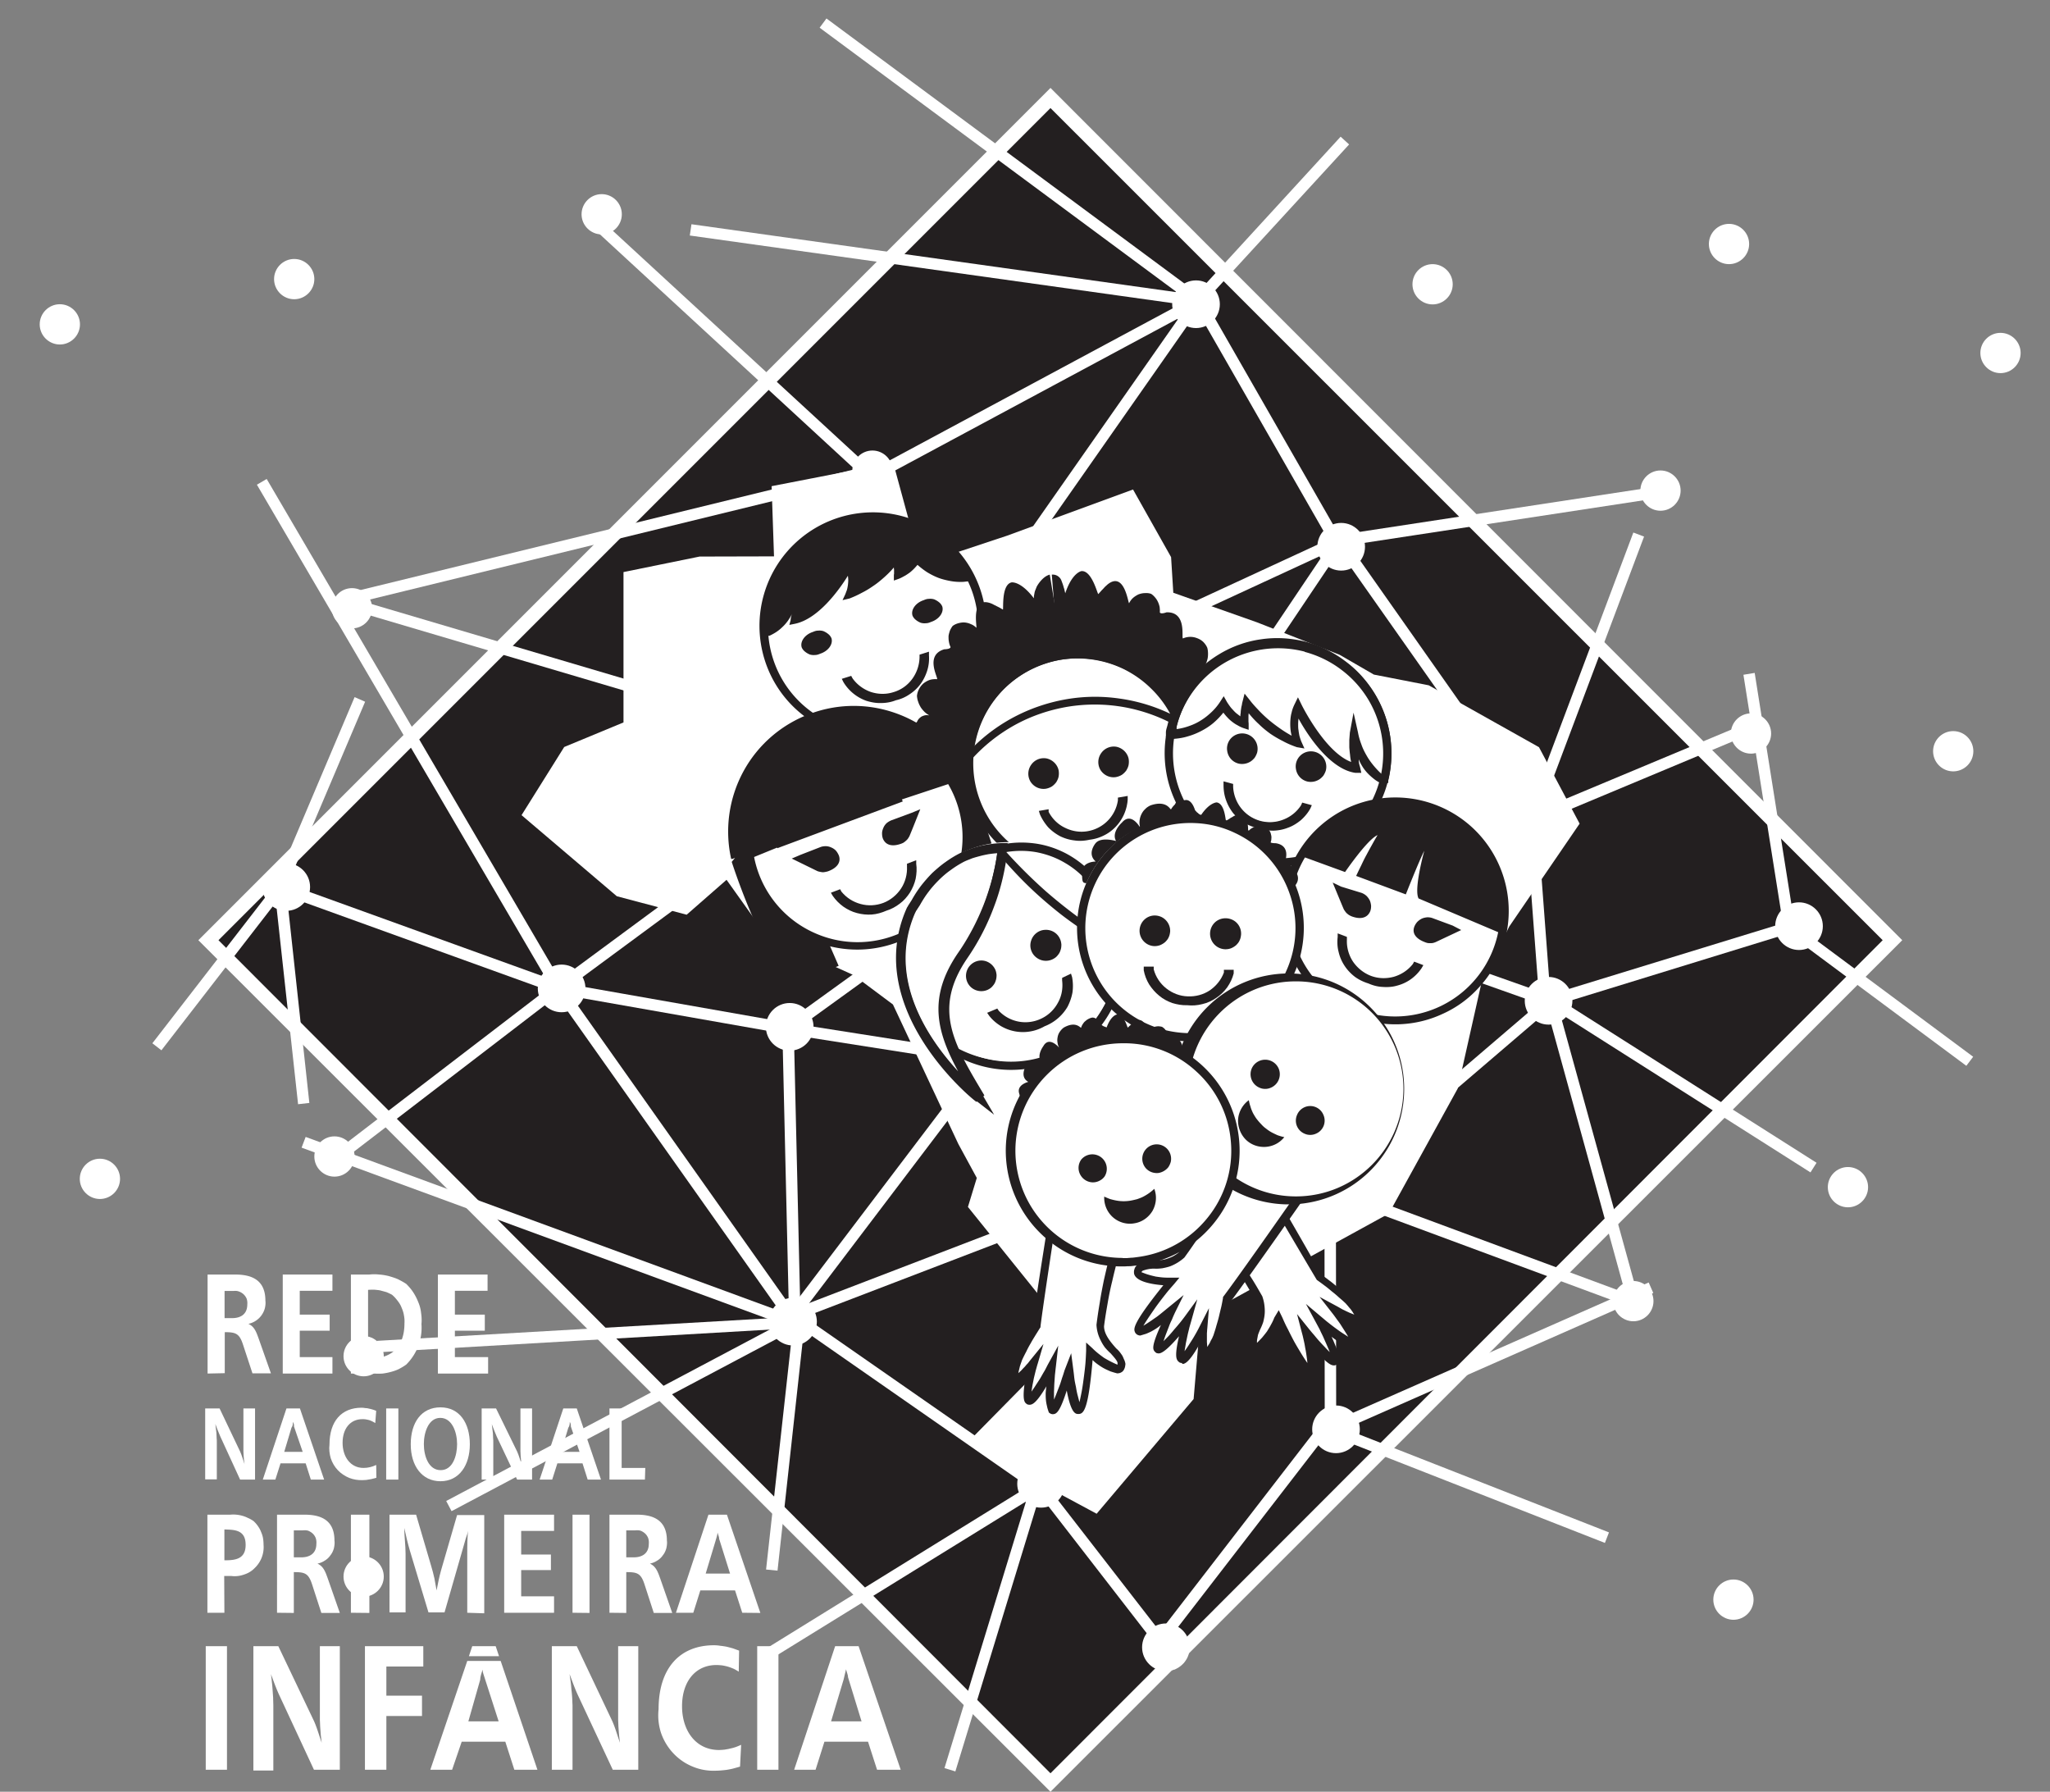 <svg xmlns="http://www.w3.org/2000/svg" viewBox="0 0 111 97"><rect x="0" y="0" width="111" height="97" fill="#808080" stroke="none"/><style>.shp0{fill:#231f20}.shp1{fill:#fff}</style><path id="Layer" class="shp0" d="M11.28 50.9L56.87 5.31l45.6 45.59-45.6 45.6-45.59-45.6z"/><path id="Layer" fill-rule="evenodd" class="shp1" d="M56.88 97L10.74 50.9 56.88 4.76 103 50.9 56.88 97zM11.83 50.9L56.88 96l45.06-45.1L56.88 5.85 11.83 50.9z"/><g id="Layer"><path id="Layer" d="M0 9.18h110.87v83.15H0V9.18z" fill="none"/><path id="Layer" class="shp1" d="M51.73 95.9l-.59-.18 4.64-15.17-13.52-9.41 15.87-6.09.22.58-14.79 5.67 12.94 9-4.77 15.6z"/><path id="Layer" class="shp1" d="M41.63 89.16l14.3-8.84.33.53-14.3 8.83-.33-.52zm-.15-4.19l1.47-13.31.61.06-1.46 13.31-.62-.06z"/><path id="Layer" class="shp1" d="M24.16 81.26l18.74-9.93.29.55-18.74 9.93-.29-.55z"/><path id="Layer" class="shp1" d="M20.41 72.59l22.61-1.3.04.61-22.61 1.31-.04-.62z"/><path id="Layer" class="shp1" d="M16.33 62.13l.22-.58 26.58 9.76-.21.58-26.59-9.76z"/><path id="Layer" class="shp1" d="M29.97 53.66l.51-.36 12.81 18.11-.51.36-12.81-18.11z"/><path id="Layer" class="shp1" d="M17.75 62.65l12.28-9.41.37.49-12.27 9.41-.38-.49z"/><path id="Layer" class="shp1" d="M13.91 26.24l.53-.31 16.05 27.4-.53.31-16.05-27.4zm28.45 29.45l.62-.01.37 15.92-.62.02-.37-15.93z"/><path id="Layer" class="shp1" d="M30.17 53.8l.11-.61 12.44 2.19-.11.61-12.44-2.19z"/><path id="Layer" class="shp1" d="M30.04 53.24l16.91-12.48.37.5L30.4 53.74l-.36-.5zm12.43 2.19l8.01-5.78.37.5-8.01 5.79-.37-.51z"/><path id="Layer" class="shp1" d="M42.61 55.98l.1-.61 10.75 1.69-.09.61-10.76-1.69z"/><path id="Layer" class="shp1" d="M42.67 71.03l10.5-13.84.5.37-10.51 13.85-.49-.38zm13.04 9.15l.48-.38L64.1 90l-.49.38-7.9-10.2z"/><path id="Layer" class="shp1" d="M62.52 88.71l9.05-11.72.49.38-9.05 11.72-.49-.38z"/><path id="Layer" class="shp1" d="M71.71 61.37h.62l.02 16h-.62l-.02-16z"/><path id="Layer" class="shp1" d="M71.91 77.08l17.36-7.65.25.57-17.36 7.65-.25-.57z"/><path id="Layer" class="shp1" d="M71.93 77.66l.22-.57 14.97 5.87-.22.57-14.97-5.87zm-.04-12.98l.21-.58 15.81 5.86-.21.58-15.81-5.86z"/><path id="Layer" class="shp1" d="M71.81 64.18l11.95-10.23.4.47-11.95 10.23-.4-.47z"/><path id="Layer" class="shp1" d="M83.66 54.25l.59-.17 4.58 16.59-.6.17-4.57-16.59z"/><path id="Layer" class="shp1" d="M83.79 54.43l.33-.52 14.24 9.04-.33.52-14.24-9.04z"/><path id="Layer" class="shp1" d="M83.87 53.87l12.94-3.97.18.59-12.93 3.98-.19-.6z"/><path id="Layer" class="shp1" d="M96.71 50.45l.37-.49 9.76 7.25-.37.49-9.76-7.25z"/><path id="Layer" class="shp1" d="M94.4 36.53l.61-.1 2.18 13.73-.61.1-2.18-13.73zm-11.79 7.85l.62-.05.77 10.24-.62.05-.77-10.24z"/><path id="Layer" class="shp1" d="M82.81 44.07l11.96-5 .24.57-11.96 5-.24-.57z"/><path id="Layer" class="shp1" d="M82.64 44.25l5.8-15.42.58.22-5.8 15.41-.58-.21z"/><path id="Layer" class="shp1" d="M72.26 29.46l.51-.36 10.22 14.53-.51.35-10.22-14.52z"/><path id="Layer" class="shp1" d="M72.47 28.97l16.72-2.55.09.62-16.72 2.55-.09-.62z"/><path id="Layer" class="shp1" d="M64.61 16.44l.54-.31 7.65 13.35-.54.31-7.65-13.35z"/><path id="Layer" class="shp1" d="M64.64 16.07l7.95-8.67.46.42-7.96 8.67-.45-.42z"/><path id="Layer" class="shp1" d="M44.38 1.5l.37-.5 20.3 15.03-.37.5L44.38 1.5z"/><path id="Layer" class="shp1" d="M37.35 12.75l.09-.61 27.49 3.85-.09.61-27.49-3.85z"/><path id="Layer" class="shp1" d="M47.08 25.51l17.65-9.48.29.55-17.65 9.48-.29-.55z"/><path id="Layer" class="shp1" d="M51.66 34.6l12.95-18.5.5.36-12.95 18.5-.5-.36zM31.52 11.8l.42-.45 15.18 13.98-.42.46L31.52 11.8z"/><path id="Layer" class="shp1" d="M19.41 31.97l27.42-6.7.15.6-27.42 6.7-.15-.6z"/><path id="Layer" class="shp1" d="M46.16 38.82l.43-13.28.62.02-.43 13.29-.62-.03zm-27.3-5.85l.17-.59 28.2 8.34-.17.59-28.2-8.34z"/><path id="Layer" class="shp1" d="M47.01 40.73L72.39 29l.26.56-25.38 11.73-.26-.56z"/><path id="Layer" class="shp1" d="M60.4 46.74l11.86-17.63.51.34-11.85 17.64-.52-.35zm-45.34 1.6l.21-.59 15.06 5.44-.21.59-15.06-5.44z"/><path id="Layer" class="shp1" d="M14.86 48.08l.62-.07 1.27 11.7-.61.07-1.28-11.7z"/><path id="Layer" class="shp1" d="M8.25 56.48l6.67-8.62.49.38-6.67 8.62-.49-.38z"/><path id="Layer" class="shp1" d="M14.88 47.93l4.32-10.19.57.25-4.32 10.18-.57-.24zm61.97 4.1l.2-.58 7.14 2.52-.2.59-7.14-2.53zM42.94 72.84c-.71 0-1.29-.58-1.29-1.29 0-.71.58-1.29 1.29-1.29.71 0 1.29.58 1.29 1.29 0 .71-.58 1.29-1.29 1.29zm-.18-15.96c-.71 0-1.29-.58-1.29-1.29 0-.71.58-1.29 1.29-1.29.71 0 1.29.58 1.29 1.29 0 .71-.58 1.29-1.29 1.29zm13.61 24.74c-.71 0-1.29-.58-1.29-1.29 0-.71.58-1.29 1.29-1.29.71 0 1.29.58 1.29 1.29 0 .71-.58 1.29-1.29 1.29zm2.17-15.17c-.6 0-1.09-.49-1.09-1.09 0-.6.49-1.09 1.09-1.09.6 0 1.09.49 1.09 1.09 0 .6-.49 1.09-1.09 1.09zm-4.98-8.22c-.6 0-1.09-.49-1.09-1.09 0-.6.49-1.09 1.09-1.09.6 0 1.09.49 1.09 1.09 0 .6-.49 1.09-1.09 1.09zm7.74-10.2c-.6 0-1.09-.49-1.09-1.09 0-.6.49-1.09 1.09-1.09.6 0 1.09.49 1.09 1.09 0 .6-.49 1.09-1.09 1.09zM72 65.36c-.6 0-1.09-.49-1.09-1.09 0-.6.49-1.09 1.09-1.09.6 0 1.09.49 1.09 1.09 0 .6-.49 1.09-1.09 1.09zm.34 13.31c-.71 0-1.29-.58-1.29-1.29 0-.71.58-1.29 1.29-1.29.71 0 1.29.58 1.29 1.29 0 .71-.58 1.29-1.29 1.29zm16.1-7.14c-.6 0-1.09-.49-1.09-1.09 0-.6.49-1.09 1.09-1.09.6 0 1.09.49 1.09 1.09 0 .6-.49 1.09-1.09 1.09z"/><path id="Layer" class="shp1" d="M83.85 55.47c-.71 0-1.29-.58-1.29-1.29 0-.71.58-1.29 1.29-1.29.71 0 1.29.58 1.29 1.29 0 .71-.58 1.29-1.29 1.29zm-.59-10.33c-.6 0-1.09-.49-1.09-1.09 0-.6.49-1.09 1.09-1.09.6 0 1.09.49 1.09 1.09 0 .6-.49 1.09-1.09 1.09zM30.41 54.8c-.71 0-1.29-.58-1.29-1.29 0-.71.58-1.29 1.29-1.29.71 0 1.29.58 1.29 1.29 0 .71-.58 1.29-1.29 1.29zM19.69 74.51c-.6 0-1.09-.49-1.09-1.09 0-.6.49-1.09 1.09-1.09.6 0 1.09.49 1.09 1.09 0 .6-.49 1.09-1.09 1.09zM18.11 63.7c-.6 0-1.09-.49-1.09-1.09 0-.6.49-1.09 1.09-1.09.6 0 1.09.49 1.09 1.09 0 .6-.49 1.09-1.09 1.09zM15.5 49.31c-.71 0-1.29-.58-1.29-1.29 0-.71.58-1.29 1.29-1.29.71 0 1.29.58 1.29 1.29 0 .71-.58 1.29-1.29 1.29zM5.41 64.91c-.6 0-1.09-.49-1.09-1.09 0-.6.49-1.09 1.09-1.09.6 0 1.09.49 1.09 1.09 0 .6-.49 1.09-1.09 1.09zm14.28 21.53c-.6 0-1.09-.49-1.09-1.09 0-.6.49-1.09 1.09-1.09.6 0 1.09.49 1.09 1.09 0 .6-.49 1.09-1.09 1.09zm43.44 4.03c-.71 0-1.29-.58-1.29-1.29 0-.71.58-1.29 1.29-1.29.71 0 1.29.58 1.29 1.29 0 .71-.58 1.29-1.29 1.29zM47.19 42.85c-.6 0-1.09-.49-1.09-1.09 0-.6.49-1.09 1.09-1.09.6 0 1.09.49 1.09 1.09 0 .6-.49 1.09-1.09 1.09zm.05-16.28c-.6 0-1.09-.49-1.09-1.09 0-.6.49-1.09 1.09-1.09.6 0 1.09.49 1.09 1.09 0 .6-.49 1.09-1.09 1.09zm-28.18 7.45c-.6 0-1.09-.49-1.09-1.09 0-.6.49-1.09 1.09-1.09.6 0 1.09.49 1.09 1.09 0 .6-.49 1.09-1.09 1.09zm53.56-3.13c-.71 0-1.29-.58-1.29-1.29 0-.71.58-1.29 1.29-1.29.71 0 1.29.58 1.29 1.29 0 .71-.58 1.29-1.29 1.29zm17.29-3.24c-.6 0-1.09-.49-1.09-1.09 0-.6.49-1.09 1.09-1.09.6 0 1.09.49 1.09 1.09 0 .6-.49 1.09-1.09 1.09zm4.9 13.15c-.6 0-1.09-.49-1.09-1.09 0-.6.49-1.09 1.09-1.09.6 0 1.09.49 1.09 1.09 0 .6-.49 1.09-1.09 1.09zm10.95.96c-.6 0-1.09-.49-1.09-1.09 0-.6.49-1.09 1.09-1.09.6 0 1.09.49 1.09 1.09 0 .6-.49 1.09-1.09 1.09zm-8.35 9.67c-.71 0-1.29-.58-1.29-1.29 0-.71.58-1.29 1.29-1.29.71 0 1.29.58 1.29 1.29 0 .71-.58 1.29-1.29 1.29zm2.65 13.93c-.6 0-1.09-.49-1.09-1.09 0-.6.49-1.09 1.09-1.09.6 0 1.09.49 1.09 1.09 0 .6-.49 1.09-1.09 1.09zm-6.2 22.33c-.6 0-1.09-.49-1.09-1.09 0-.6.49-1.09 1.09-1.09.6 0 1.09.49 1.09 1.09 0 .6-.49 1.09-1.09 1.09zm14.46-67.49c-.6 0-1.09-.49-1.09-1.09 0-.6.49-1.09 1.09-1.09.6 0 1.09.49 1.09 1.09 0 .6-.49 1.09-1.09 1.09zm-14.7-5.9c-.6 0-1.09-.49-1.09-1.09 0-.6.49-1.09 1.09-1.09.6 0 1.09.49 1.09 1.09 0 .6-.49 1.09-1.09 1.09zm-28.86 3.46c-.71 0-1.29-.58-1.29-1.29 0-.71.58-1.29 1.29-1.29.71 0 1.29.58 1.29 1.29 0 .71-.58 1.29-1.29 1.29zm12.81-1.28c-.6 0-1.09-.49-1.09-1.09 0-.6.49-1.09 1.09-1.09.6 0 1.09.49 1.09 1.09 0 .6-.49 1.09-1.09 1.09zm-44.99-3.79c-.6 0-1.09-.49-1.09-1.09 0-.6.49-1.09 1.09-1.09.6 0 1.09.49 1.09 1.09 0 .6-.49 1.09-1.09 1.09zM15.93 16.2c-.6 0-1.09-.49-1.09-1.09 0-.6.49-1.09 1.09-1.09.6 0 1.09.49 1.09 1.09 0 .6-.49 1.09-1.09 1.09zM3.24 18.65c-.6 0-1.09-.49-1.09-1.09 0-.6.49-1.09 1.09-1.09.6 0 1.09.49 1.09 1.09 0 .6-.49 1.09-1.09 1.09z"/></g><path id="Layer" class="shp1" d="M59.38 81.95l.1-.12 5.15-6.09.38-4.45L75.2 65.7l3.73-6.77 1.29-5.74 1.5-3.03 3.81-5.57-2.2-4.14-5.97-3.35-2.97-.58-1.85-1.07-4.48-1.76-4.53-1.6-.12-1.93-2.06-3.66-6.82 2.5-4.67 1.55-1.5-5.51-6.58 1.28.13 3.8-4.03.01-4.12.84v8.14l-3.21 1.33-2.31 3.69 5.16 4.39 3.78 1 2.16-1.89 2.16 3.03 4.72 2.13 2.13 1.59 3.54 7.55 1 1.84-.48 1.57 4.17 5.18.62 2.69-4.54 4.61 3.56 2.43"/><path id="Layer" fill-rule="evenodd" class="shp1" d="M12.15 87.31h-.92V82h1.24a1.819 1.819 0 01.65.06c.11.03.21.07.31.12.1.04.2.1.29.16.09.08.17.17.24.27.07.1.13.2.17.31.05.11.09.23.11.34.02.12.03.24.03.36a1.56 1.56 0 01-.47 1.26c-.16.17-.36.29-.58.36-.22.08-.46.11-.69.08h-.39l.01 1.99zm1.15-3.68c0-.83-.63-.81-1.15-.83v1.67c.53 0 1.15-.03 1.15-.83v-.01zm1.7 3.68V82h1.48c.81 0 1.63.23 1.63 1.4.02.14 0 .28-.03.42-.04.14-.1.27-.19.38-.08.12-.19.22-.31.29-.12.08-.25.13-.39.16.33.15.43.45.56.81l.65 1.86h-1l-.49-1.51c-.2-.64-.4-.7-1-.7v2.21l-.91-.01zm1.32-3c.41 0 .81-.18.81-.73.01-.1 0-.2-.03-.3a.669.669 0 00-.16-.25.821.821 0 00-.25-.16c-.1-.03-.2-.03-.3-.02h-.48v1.46h.41z"/><path id="Layer" class="shp1" d="M19 87.31V82h1v5.32l-1-.01zm6.3 0v-3.14c0-.48 0-1 .06-1.43 0 .18-.08.37-.14.55l-1.15 4h-.87l-1-3.32c-.12-.41-.22-.83-.31-1.25 0 .46.07.93.07 1.39v3.18h-.87V82h1.44l.82 2.79c.03.11.06.22.09.32.03.11.05.22.08.33l.06.33.06.33c.07-.37.14-.72.24-1.08l.87-3h1.47v5.32l-.92-.03zm4.7 0h-2.7V82H30v.88h-1.78v1.28h1.61V85h-1.61v1.42H30v.89zm1 0V82h.92v5.32l-.92-.01z"/><path id="Layer" fill-rule="evenodd" class="shp1" d="M33 87.31V82h1.48c.8 0 1.63.23 1.63 1.4.02.14 0 .28-.03.42-.04.14-.1.27-.19.38-.08.12-.19.22-.31.29-.12.08-.25.13-.39.16.33.15.43.45.56.81l.65 1.86h-1l-.49-1.51c-.2-.64-.4-.7-1-.7v2.21l-.91-.01zm1.32-3c.41 0 .81-.18.81-.73.01-.1 0-.2-.03-.3a.669.669 0 00-.16-.25.821.821 0 00-.25-.16c-.1-.03-.2-.03-.3-.02h-.48v1.46h.41zm5.87 3l-.39-1.21h-1.88l-.38 1.21h-.94L38.36 82h1l1.81 5.32-.98-.01zm-1.25-4c0-.11-.06-.23-.09-.35 0 .14-.06.29-.1.44l-.54 1.79h1.32l-.59-1.88z"/><path id="Layer" class="shp1" d="M13 80.1l-1.07-2.33c-.1-.22-.18-.45-.27-.68l.03.25.03.25c0 .08.01.17.01.25.01.08.01.17.01.25v2h-.63v-3.84h.78L13 78.58c.1.22.16.46.24.68l-.03-.23c-.01-.08-.01-.16-.02-.24 0-.08-.01-.16-.01-.23v-2.31h.63v3.85H13z"/><path id="Layer" fill-rule="evenodd" class="shp1" d="M16.83 80.1l-.28-.88h-1.36l-.28.88h-.68l1.28-3.85h.73l1.31 3.85h-.72zm-.91-2.87c0-.08 0-.17-.06-.25 0 .1 0 .21-.08.32l-.39 1.3h1l-.47-1.37z"/><path id="Layer" class="shp1" d="M20.38 80c-.06.02-.12.04-.18.05-.06.02-.12.03-.19.04l-.18.03c-.06 0-.13.01-.19.01-.25.01-.5-.03-.73-.12-.24-.1-.45-.24-.62-.42-.17-.18-.3-.4-.38-.64-.07-.24-.1-.49-.07-.74 0-1.28.66-2 1.74-2 .07 0 .14.01.2.02.07 0 .14.01.2.03.07.01.13.03.2.05.06.02.13.04.19.07l-.05.66c-.05-.03-.11-.06-.16-.09-.06-.03-.12-.05-.17-.07-.06-.01-.12-.03-.19-.04-.06-.01-.12-.01-.18-.01-.66 0-1.07.52-1.07 1.28s.43 1.36 1.13 1.36c.06 0 .12-.01.18-.01.06-.01.12-.02.17-.03.06-.02.12-.03.17-.05.06-.02.12-.05.17-.07l.01.69zm.53.1v-3.85h.66v3.85h-.66z"/><path id="Layer" fill-rule="evenodd" class="shp1" d="M23.85 80.19c-1 0-1.61-.83-1.61-2s.57-2 1.61-2 1.59.86 1.59 2c0 1.14-.58 2-1.59 2zm-.01-3.43h.01-.01zm-.89 1.42c0 .65.26 1.41.91 1.41s.89-.77.89-1.41c0-.64-.27-1.42-.91-1.42-.63 0-.89.77-.89 1.42z"/><path id="Layer" class="shp1" d="M28 80.1l-1.1-2.32c-.1-.22-.18-.45-.27-.68l.03.25.03.25c0 .08.01.17.01.25.01.08.01.17.01.25v2h-.63v-3.85h.78L28 78.58c.1.22.16.46.24.68l-.03-.23c-.01-.08-.01-.16-.02-.24 0-.08-.01-.16-.01-.23v-2.31h.63v3.85H28z"/><path id="Layer" fill-rule="evenodd" class="shp1" d="M31.82 80.1l-.28-.88h-1.36l-.28.88h-.68l1.28-3.85h.73l1.31 3.85h-.72zm-.91-2.87c0-.08 0-.17-.06-.25 0 .1 0 .21-.08.32l-.39 1.3h1l-.47-1.37z"/><path id="Layer" class="shp1" d="M34.92 80.1H33v-3.85h.66v3.22h1.28l-.02.63z"/><path id="Layer" fill-rule="evenodd" class="shp1" d="M11.24 74.36V69h1.49c.81 0 1.64.23 1.64 1.41.02.14 0 .29-.03.42a1.178 1.178 0 01-.89.84c.33.15.43.45.56.81l.66 1.87h-1l-.5-1.52c-.2-.64-.4-.71-1-.71v2.22l-.93.02zm1.33-3c.42 0 .82-.18.82-.74.01-.1 0-.2-.03-.3a.696.696 0 00-.42-.4c-.1-.04-.2-.04-.3-.03h-.48v1.47h.41z"/><path id="Layer" class="shp1" d="M18 74.36h-2.69V69H18v.88h-1.77v1.29h1.62v.87h-1.62v1.43H18v.89z"/><path id="Layer" fill-rule="evenodd" class="shp1" d="M19 69h1c.17-.02.35-.02.53 0 .17.01.34.04.51.08.17.05.34.1.5.17.16.08.31.16.46.26.14.14.27.29.38.46.11.17.2.35.27.53.08.19.13.38.15.58.03.2.04.4.02.6a2.743 2.743 0 01-.17 1.18c-.07.19-.16.37-.27.54-.11.17-.24.33-.38.47-.12.09-.26.17-.39.24-.14.07-.29.12-.44.16-.14.04-.3.07-.45.09-.15.01-.31.01-.46 0H19V69zm1.16 4.53c1 0 1.74-.59 1.74-1.89.01-.15 0-.29-.03-.44-.02-.14-.07-.28-.13-.42-.05-.13-.13-.26-.22-.37-.09-.12-.19-.23-.3-.32-.1-.05-.2-.1-.3-.14l-.33-.09c-.1-.02-.22-.03-.33-.04-.11 0-.22 0-.33.01v3.69l.23.01z"/><path id="Layer" class="shp1" d="M26.43 74.36h-2.72V69h2.69v.88h-1.77v1.29h1.62v.87h-1.62v1.43h1.8v.89zM11.14 95.81v-6.69h1.15v6.69h-1.15zm5.86 0l-1.86-4c-.18-.38-.32-.78-.47-1.18.02.14.04.29.05.43.02.14.03.28.04.43l.03.43c0 .14.01.29.01.43v3.5h-1.08v-6.73h1.35L17 93.17c.17.38.28.79.42 1.18-.02-.13-.03-.27-.05-.41l-.03-.4c-.01-.14-.01-.28-.02-.41v-4.01h1.08v6.69H17zm3.92 0h-1.16v-6.69h3.16v1.1h-2v1.58h1.93v1.1h-1.93v2.91zm12.26 0l-1.87-4c-.18-.38-.32-.78-.47-1.18l.06.42c.02.14.03.28.04.42.02.14.03.28.04.42.01.14.01.28.02.42v3.5h-1.12v-6.69h1.35l1.92 4.05c.17.38.28.79.42 1.18-.02-.13-.03-.27-.05-.41l-.03-.4c-.01-.14-.01-.28-.02-.41v-4.01h1.09v6.69h-1.38zm6.89-.17c-.1.03-.21.06-.32.09-.1.03-.21.05-.32.07-.1.02-.21.03-.32.04-.11.01-.22.02-.33.02-.43.02-.87-.05-1.27-.22-.4-.16-.76-.41-1.06-.73a3.08 3.08 0 01-.66-1.1 3.08 3.08 0 01-.13-1.28c0-2.22 1.15-3.46 3-3.46.12 0 .23.01.35.03.11.01.23.03.34.05.12.03.23.06.34.09l.33.12L40 90.5c-.09-.06-.18-.11-.28-.16-.1-.04-.2-.08-.3-.11-.1-.03-.21-.05-.31-.07-.11-.01-.21-.02-.32-.02-1.14 0-1.86.9-1.86 2.23s.75 2.37 2 2.37c.1 0 .21-.01.31-.02.1-.02.2-.03.3-.06.11-.02.2-.05.3-.08.1-.04.2-.08.29-.12l-.06 1.18zm.93.17v-6.69h1.15v6.69H41z"/><path id="Layer" fill-rule="evenodd" class="shp1" d="M47.49 95.81L47 94.29h-2.36l-.48 1.52H43l2.22-6.69h1.27l2.28 6.69h-1.28zm-1.57-5c0-.14-.08-.29-.11-.44-.05.18-.08.37-.13.55L45 93.19h1.65l-.73-2.38z"/><path id="Layer" class="shp1" d="M27.02 89.66l-.18-.54h-1.27l-.18.54h1.63z"/><path id="Layer" fill-rule="evenodd" class="shp1" d="M29.1 95.81h-1.25l-.49-1.52H25l-.52 1.52H23.3l2-5.89h1.81l1.99 5.89zM27 93.19l-.76-2.36c-.04-.14-.11-.29-.11-.44-.05.18-.13.37-.13.55l-.64 2.25H27z"/><path id="Layer" class="shp1" d="M48.97 39.39c-3.12.98-6.44-.76-7.41-3.89-.98-3.13.76-6.44 3.89-7.41 3.13-.98 6.44.76 7.41 3.89.98 3.12-.76 6.44-3.89 7.41z"/><path id="Layer" class="shp0" d="M52.1 31.39a3.22 3.22 0 01-2.5-1.05c-.06.1-.13.19-.21.28-.08.09-.16.17-.25.25-.09.07-.18.14-.28.2-.1.07-.2.12-.31.17v-.22c-.01-.07-.02-.14-.02-.21-.01-.08-.03-.15-.04-.22-.01-.07-.03-.14-.05-.21-.17.21-.36.41-.56.59a6.072 6.072 0 01-1.3.97c-.24.13-.48.25-.73.36a1.627 1.627 0 00.17-.76 1.627 1.627 0 00-.17-.76c-.06-.12-1.39 2.57-2.95 2.89.03-.12.05-.25.07-.37.02-.12.04-.25.04-.38.01-.12.02-.25.01-.37 0-.13-.01-.25-.02-.38s-.46 1.76-1.54 2.15c-.72-2.48 1.06-5.22 4-6.15 2.94-.93 5.91.38 6.69 2.89 0 .1.06.21.08.31l-.13.02z"/><path id="Layer" fill-rule="evenodd" class="shp0" d="M52.17 31.5c-.23.01-.45 0-.68-.04-.22-.04-.44-.09-.66-.17-.21-.08-.41-.18-.61-.3-.19-.12-.37-.26-.54-.41-.07.08-.14.16-.21.23-.08.08-.16.15-.24.21-.09.06-.17.12-.27.17-.09.05-.18.1-.28.14l-.28.1v-.25c0-.04 0-.08.01-.11v-.24c-.01-.03-.01-.07-.01-.11-.16.19-.33.36-.52.53-.18.16-.37.32-.58.46-.2.14-.41.27-.63.38-.22.12-.44.22-.67.31l-.38.09.15-.32.09-.24a2.211 2.211 0 00.07-.51c0-.08-.01-.17-.02-.25-.47.76-1.6 2.34-2.87 2.6l-.3.06.07-.26s0-.14.07-.33c-.06.13-.14.25-.22.37-.09.12-.18.23-.29.33-.1.1-.21.19-.33.27-.12.08-.25.15-.38.21h-.26v-.1a5.937 5.937 0 01.99-3.87c.39-.56.87-1.05 1.42-1.45.55-.4 1.17-.7 1.82-.89.64-.21 1.32-.3 1.99-.28.68.03 1.34.17 1.97.43.63.26 1.2.62 1.7 1.08.5.45.92.99 1.23 1.59.01.03.02.05.03.08.01.02.02.05.03.08 0 .02.01.05.02.08 0 .03.01.05.01.08v.2l-.44.05zM41.68 34c.15-.12.29-.25.42-.4.12-.14.24-.3.34-.46.11-.16.19-.33.27-.51.07-.18.13-.36.18-.55l.23-.87.18.84.03.32v.32l-.03.32c-.02.11-.04.22-.06.32 1.32-.54 2.48-2.66 2.49-2.69l.19-.35.19.31c.05.1.1.21.13.31.03.11.06.22.07.34.01.11.01.22 0 .34-.01.11-.04.22-.07.33.2-.11.39-.23.58-.36.19-.13.37-.26.55-.41.18-.14.35-.29.51-.45.17-.16.32-.33.47-.5l.26-.3.11.34c.01.05.03.1.04.15.01.06.02.11.03.16l.03.16c0 .05.01.11.01.16.07-.05.13-.09.19-.14.06-.06.12-.11.18-.17.05-.05.11-.11.16-.18.05-.06.1-.12.14-.19l.17-.27.19.23c.14.16.29.3.46.42.17.12.35.23.54.32.19.08.39.15.6.19.2.05.41.07.62.07v-.09c-.76-2.45-3.59-3.67-6.44-2.78-2.85.89-4.51 3.39-3.96 5.72z"/><path id="Layer" class="shp0" d="M44.37 35.31c-.38.12-.76-.01-.85-.29-.09-.28.15-.6.53-.72s.76.01.84.29c.09.28-.14.6-.52.72z"/><path id="Layer" fill-rule="evenodd" class="shp0" d="M43.41 35.05c-.1-.32.17-.7.61-.84.09-.04.18-.07.28-.07.1-.01.2 0 .29.03.09.04.18.09.25.15.08.06.14.14.18.23.1.32-.17.7-.61.84-.09.04-.18.07-.28.07-.1.01-.2 0-.29-.03-.09-.04-.18-.09-.25-.15a.578.578 0 01-.18-.23zm.21-.07c.03.06.08.12.13.16.05.05.11.09.18.11.07.02.14.03.21.03.07 0 .14-.02.2-.05.32-.1.52-.38.45-.61a.509.509 0 00-.13-.16.418.418 0 00-.18-.11.761.761 0 00-.21-.03c-.07 0-.14.02-.2.05-.32.1-.52.38-.45.63v-.02z"/><path id="Layer" class="shp0" d="M50.37 33.59c-.38.12-.76-.01-.85-.29-.09-.28.15-.6.53-.72s.76.01.85.29c.08.28-.15.61-.53.72z"/><path id="Layer" fill-rule="evenodd" class="shp0" d="M49.41 33.33c-.1-.32.17-.7.61-.84.09-.04.18-.07.28-.07.1-.01.2 0 .29.03.09.04.18.09.25.15.08.06.14.14.18.23.1.32-.17.7-.61.84-.09.04-.18.07-.28.07-.1.01-.2 0-.29-.03-.09-.04-.18-.09-.25-.15a.578.578 0 01-.18-.23zm.21-.07c.03.06.08.12.13.16.05.05.11.09.18.11.07.02.14.03.21.03.07 0 .14-.02.2-.05.32-.1.52-.38.45-.61a.509.509 0 00-.13-.16.418.418 0 00-.18-.11.761.761 0 00-.21-.03c-.07 0-.14.02-.2.05-.32.1-.52.35-.45.61zm-3.86 3.56l.29-.09c.26.36.63.63 1.05.77.42.14.88.15 1.3.01.43-.13.8-.39 1.07-.75.26-.35.41-.78.42-1.23v-.05l.3-.09v.07c-.01.51-.18 1.01-.48 1.43-.31.41-.74.71-1.23.87-.5.15-1.02.14-1.51-.02s-.91-.48-1.21-.9v-.02zM50 35.6c-.02.47-.19.92-.48 1.29-.28.36-.68.64-1.12.78-.45.14-.93.14-1.38 0-.44-.15-.83-.42-1.12-.79.29.38.68.66 1.13.8.45.14.94.15 1.39.01.45-.15.85-.42 1.14-.8.28-.37.45-.83.47-1.3l-.03.01z"/><path id="Layer" class="shp0" d="M48.51 37.91c.27-.06.52-.17.75-.33.23-.15.43-.34.59-.56.16-.22.28-.47.36-.73.08-.26.11-.54.09-.81v-.2l-.51.16v.15c-.01.42-.15.83-.4 1.17-.25.34-.6.59-1.01.71-.4.13-.83.12-1.23-.01-.4-.14-.75-.4-.99-.74l-.07-.13-.51.16.09.18a2.378 2.378 0 001.24 1.01c.26.08.53.13.8.12.28 0 .55-.05.8-.15z"/><path id="Layer" fill-rule="evenodd" class="shp0" d="M41.41 35.74c-.75-2.37 0-4.96 1.9-6.56a6.14 6.14 0 016.79-.75c2.2 1.15 3.5 3.52 3.28 5.99a6.147 6.147 0 01-4.29 5.32c-.77.24-1.57.33-2.37.25-.8-.07-1.58-.29-2.3-.67a6.106 6.106 0 01-3.01-3.58zm5.35 3.85a5.68 5.68 0 005.55-3.02c1.07-2.04.81-4.52-.66-6.29a5.689 5.689 0 00-6.07-1.79c-.71.22-1.37.58-1.95 1.06a5.56 5.56 0 00-1.39 1.73 5.68 5.68 0 00-.4 4.33c.68 2.2 2.62 3.77 4.92 3.98z"/><path id="Layer" class="shp0" d="M49.63 39.14a.75.75 0 01.1-.2c.05-.06.11-.11.17-.15.07-.03.14-.06.22-.07.07-.01.15 0 .22.02-.1-.05-.19-.12-.27-.19-.08-.08-.15-.16-.21-.25-.06-.1-.11-.2-.14-.3-.04-.1-.06-.21-.07-.32.01-.13.05-.26.11-.37.06-.12.14-.22.24-.31.1-.08.22-.15.34-.19.13-.04.26-.05.39-.04.13.01-.71-1.29.4-1.62 0 0 .33 0 .34-.12a.978.978 0 01-.09-.29c-.02-.09-.02-.2-.02-.3.01-.1.04-.19.07-.29.04-.09.09-.18.15-.26.09-.07.2-.12.31-.15.11-.03.23-.05.35-.04.11.01.23.04.33.09.11.04.21.11.29.19.08.08-.36-1.76.81-1.31.05.02.11.05.16.08.05.02.11.05.16.08.05.02.1.05.16.08l.15.09c.05.03-.1-1.34.47-1.47 0 0 .49-.09 1.21.86 0-.05 0-.11.01-.16l.03-.16c.01-.05.03-.1.05-.15l.06-.15c.02-.05.31-.56.71-.66l1 6-.21-.2c-.05.01-.1.01-.14.01-.05 0-.1-.01-.15-.01l-.13-.03c-.05-.02-.1-.03-.14-.05-.04-.02.29.7-.27.87 0 0-.47.18-.72-.49-.04.08-.1.15-.16.21-.07.06-.14.11-.23.15-.08.03-.17.05-.25.06-.09.01-.18 0-.27-.02-.09-.02 0 .82-.69.34 0 0-.29.31-.52.22 0 0 .21.6-.32.81 0 0-.19.14-.58-.13a.21.21 0 01-.06.04c-.02.02-.05.03-.07.04-.02.01-.04.02-.07.03-.02.01-.05.01-.07.02-.02.01 1 1.44.06 1 0 0-.07.34-.26.43 0 0 4.93 4.42 5 5.08l.08.06.12.71h-.32c-.24-.03-.48-.07-.72-.12a7.97 7.97 0 01-.7-.18c-.24-.08-.46-.16-.69-.25-.22-.09-.44-.2-.66-.31-.22-.11-.28.14-.51-.46-.23-.6 0 0 0 0s-1.21 0-2-2.08c0 0-.74-.23-.37-.78 0 0-2.06-1-.75-1.37-.06-.03-.12-.05-.18-.08-.05-.03-.11-.06-.17-.09-.05-.04-.11-.07-.16-.11-.06-.03-.11-.07-.16-.11-.05-.04-.83-.45-.77-1.18z"/><path id="Layer" class="shp0" d="M65.86 36.45a.808.808 0 00-.16-.16c-.06-.04-.14-.06-.21-.08a.81.81 0 00-.22 0c-.08.02-.15.05-.21.09.07-.08.14-.17.19-.27.05-.1.09-.2.12-.31.03-.1.04-.21.04-.32 0-.11-.01-.22-.04-.33-.05-.12-.13-.23-.22-.32a.944.944 0 00-.33-.2.986.986 0 00-.76.01c-.12.05.25-1.45-.9-1.41 0 0-.31.12-.36 0 .01-.1 0-.19-.01-.29-.02-.09-.05-.19-.09-.27a.963.963 0 00-.16-.25.952.952 0 00-.21-.19c-.11-.04-.23-.05-.35-.04-.11 0-.23.03-.34.07-.1.05-.2.11-.29.19-.09.08-.16.18-.21.28-.05.1-.23-1.78-1.18-1-.04.04-.09.08-.13.12-.04.04-.08.09-.12.13-.04.04-.08.08-.12.13-.04.04-.08.09-.12.13-.04.04-.34-1.3-.92-1.24 0 0-.5.08-.87 1.2-.01-.06-.03-.11-.04-.17-.01-.06-.03-.11-.05-.17-.01-.05-.03-.11-.05-.17-.02-.05-.04-.11-.06-.16a.548.548 0 00-.08-.15.628.628 0 00-.12-.11.558.558 0 00-.16-.07c-.06-.01-.11-.02-.17-.01l.5 6.11c.01-.02.03-.04.04-.06.01-.02.02-.05.03-.07.02-.02.03-.04.04-.06.01-.03.02-.05.03-.07.05-.01.09-.02.14-.04.04-.01.08-.03.13-.05.04-.02.08-.05.12-.07.04-.03.07-.06.11-.09.04-.03 0 .75.54.74 0 0 .51 0 .53-.7.07.06.14.11.22.15a.802.802 0 00.78-.06c.08-.05.27.77.77.1 0 0 .38.2.56 0 0 0 0 .64.56.67 0 0 .23.07.51-.31.02 0 .05.01.07.01h.15c.02 0 .05-.01.07-.01.02 0-.46 1.67.25.94 0 0 .18.3.39.32 0 0-3.25 5.77-3.1 6.42l-.05.08.12.71.31-.09c.21-.11.41-.22.61-.35.2-.12.39-.25.58-.39.19-.14.37-.29.54-.45.17-.16.34-.32.5-.49.16-.17.31 0 .34-.6.03-.6 0 0 0 0s1.14-.4 1.22-2.61c0 0 .63-.45.1-.86 0 0 1.62-1.63.27-1.54 0 0 .48-.46.5-.59.02-.13.73-.68.43-1.35z"/><path id="Layer" class="shp1" d="M59.38 47.31a5.928 5.928 0 01-6.81-4.88 5.913 5.913 0 014.88-6.8 5.913 5.913 0 016.81 4.87 5.928 5.928 0 01-4.88 6.81z"/><path id="Layer" class="shp1" d="M63.84 39.14a5.902 5.902 0 00-2.58-2.95 5.837 5.837 0 00-3.86-.69c-1.33.21-2.54.88-3.44 1.88-.9 1-1.43 2.28-1.51 3.62a9.204 9.204 0 015.36-2.96c1.03-.17 2.08-.16 3.11.02 1.02.18 2.01.54 2.92 1.05v.03z"/><path id="Layer" fill-rule="evenodd" class="shp0" d="M52.19 41.65v-.63c.07-1.4.61-2.73 1.54-3.78a6.114 6.114 0 013.57-1.98 6.128 6.128 0 016.72 3.76l.23.59-.55-.31a9.09 9.09 0 00-2.85-1.02 9.067 9.067 0 00-3.03-.02c-1.01.17-1.98.5-2.87.99a9.02 9.02 0 00-2.37 1.89l-.39.51zm5.23-5.93c-.58.1-1.14.29-1.67.56-.52.27-1 .62-1.42 1.03-.41.42-.76.9-1.03 1.42-.27.53-.46 1.09-.56 1.67.68-.67 1.47-1.23 2.32-1.66.85-.43 1.77-.73 2.71-.89.95-.16 1.91-.17 2.86-.03.94.13 1.87.41 2.73.82a5.6 5.6 0 00-1.07-1.4c-.42-.41-.91-.75-1.43-1.01a5.768 5.768 0 00-3.44-.51z"/><path id="Layer" class="shp0" d="M56.61 42.6a.73.73 0 01-.83-.6c-.06-.39.2-.76.6-.82.39-.07.76.2.82.59.07.39-.2.76-.59.83z"/><path id="Layer" fill-rule="evenodd" class="shp0" d="M56.63 42.7c-.33.05-.65-.1-.83-.38a.835.835 0 01.03-.91.83.83 0 01.84-.35c.32.07.58.32.65.64.02.11.02.23 0 .34-.02.11-.07.21-.13.31-.07.09-.15.17-.24.23-.1.06-.21.1-.32.12zm-.24-1.43c-.24.04-.44.22-.5.46-.05.24.04.49.24.64.21.14.47.15.68.02.21-.13.32-.38.28-.62a.469.469 0 00-.09-.22c-.04-.07-.1-.12-.16-.17a.647.647 0 00-.45-.1v-.01z"/><path id="Layer" class="shp0" d="M60.41 41.96a.73.73 0 01-.83-.6c-.06-.39.2-.76.6-.82.39-.07.76.2.82.59.07.39-.2.76-.59.83z"/><path id="Layer" fill-rule="evenodd" class="shp0" d="M60.42 42.07c-.33.05-.65-.1-.83-.38a.835.835 0 01.03-.91.83.83 0 01.84-.35c.32.07.58.32.65.64.02.11.02.23 0 .34-.02.11-.07.21-.13.31-.07.09-.15.17-.24.23-.1.06-.21.1-.32.12zm-.24-1.43c-.24.04-.44.22-.5.46-.05.24.04.49.24.64.21.14.47.15.68.02.21-.13.32-.38.28-.62a.469.469 0 00-.09-.22.49.49 0 00-.16-.16.586.586 0 00-.44-.11l-.01-.01zm-1.96 4.76c-.26-.03-.51-.11-.74-.23-.23-.11-.45-.27-.62-.46-.18-.19-.33-.41-.43-.65v-.07l.3-.05v.05c.2.41.53.74.93.94.41.21.87.28 1.31.21.45-.07.86-.29 1.18-.62.32-.32.52-.74.58-1.19v-.05l.3-.05v.07c-.02.26-.09.52-.2.76-.1.23-.25.45-.44.64a2.24 2.24 0 01-1.39.65c-.25.06-.52.08-.78.05zm-1.62-1.31c.23.41.58.75 1.01.95.43.21.91.27 1.37.2.47-.08.9-.3 1.24-.63.34-.34.57-.76.65-1.23-.09.46-.32.88-.65 1.21-.34.33-.76.54-1.23.62-.46.07-.93.01-1.36-.19-.42-.21-.77-.53-1-.94l-.03.01z"/><path id="Layer" class="shp0" d="M59 45.46c-.27.06-.54.08-.81.04-.28-.03-.54-.11-.79-.23-.24-.13-.46-.29-.65-.49-.18-.21-.33-.44-.44-.69l-.06-.19.53-.09v.14c.19.37.5.68.88.86.38.19.8.26 1.22.19a1.992 1.992 0 001.65-1.67v-.15l.53-.09v.2a2.368 2.368 0 01-.64 1.46c-.18.19-.4.36-.65.48-.24.12-.5.2-.77.23z"/><path id="Layer" fill-rule="evenodd" class="shp0" d="M53.13 44.57a6.138 6.138 0 01.22-6.82 6.135 6.135 0 016.38-2.41c2.42.57 4.26 2.53 4.67 4.98.13.8.11 1.61-.08 2.39-.18.79-.51 1.53-.98 2.19a6.18 6.18 0 01-1.75 1.63c-.68.43-1.44.72-2.24.85-2.45.41-4.9-.7-6.22-2.81zm-.29-4.51c-.51 2.25.38 4.57 2.25 5.9a5.667 5.667 0 006.31.19 5.682 5.682 0 001.81-7.84c-.39-.63-.91-1.18-1.53-1.62-.61-.43-1.3-.74-2.03-.91a5.689 5.689 0 00-6.81 4.28z"/><path id="Layer" class="shp1" d="M74.97 42.11c-.82 3.16-4.05 5.05-7.22 4.23a5.916 5.916 0 01-4.23-7.23c.83-3.16 4.06-5.06 7.22-4.23 3.17.83 5.06 4.06 4.23 7.23z"/><path id="Layer" class="shp1" d="M70.66 34.94a5.68 5.68 0 00-2.32-.12c-.78.11-1.52.38-2.19.78-.67.4-1.25.94-1.72 1.57-.46.63-.79 1.35-.97 2.11 0 .13-.06.27-.09.4h.16c.27-.02.53-.07.79-.15.26-.09.51-.2.74-.33.23-.14.45-.3.64-.49.2-.19.37-.39.52-.62.06.11.14.22.22.31.08.1.17.2.27.28a2.372 2.372 0 00.64.41c0-.09 0-.18.01-.27 0-.1.01-.19.02-.28.01-.09.02-.18.04-.27.01-.09.03-.18.05-.27.02-.09 1.5 1.9 2.79 2.12a2.607 2.607 0 01-.19-.95 2.607 2.607 0 01.19-.95c.06-.15 1.49 3.06 3.17 3.29l-.09-.46c-.02-.15-.03-.31-.05-.47-.01-.15-.01-.31-.01-.46 0-.16.01-.31.02-.47.01-.16.49 2.15 1.65 2.53.19-.76.22-1.54.11-2.31a5.958 5.958 0 00-2.32-3.92c-.62-.47-1.33-.81-2.08-1.01z"/><path id="Layer" fill-rule="evenodd" class="shp0" d="M63.26 39.77v-.1c0-.13.06-.27.09-.41.19-.77.53-1.5 1-2.14a5.88 5.88 0 011.74-1.59c.68-.41 1.43-.68 2.22-.79.78-.12 1.58-.08 2.35.12s1.49.55 2.12 1.03c.63.48 1.17 1.07 1.57 1.76.41.68.68 1.43.8 2.21.12.79.09 1.59-.1 2.36v.05h-.11c-.85-.27-1.34-1.41-1.57-2.08 0 .11.01.22.02.33l.03.32c.02.11.03.22.05.33l.06.32v.13h-.13c-1.49-.21-2.79-2.5-3.14-3.17-.04.13-.07.27-.09.41-.01.14-.02.28-.01.42 0 .14.02.28.05.42.03.14.07.27.12.4l.07.16h-.17c-.27-.1-.53-.22-.78-.35a5.48 5.48 0 01-.72-.46c-.23-.17-.45-.35-.65-.55-.21-.2-.4-.41-.57-.64-.01.07-.03.15-.04.22-.01.07-.01.14-.02.22-.01.07-.01.15-.02.22v.35h-.12c-.11-.05-.22-.1-.33-.16-.1-.07-.2-.14-.3-.22-.09-.08-.18-.16-.26-.26-.08-.09-.15-.19-.22-.29-.15.22-.33.41-.53.59-.19.18-.41.33-.64.46-.23.13-.48.24-.73.32-.25.07-.52.12-.78.14l-.26-.08zM70.63 35a5.89 5.89 0 00-2.29-.13c-.76.11-1.49.38-2.15.77-.66.4-1.24.93-1.69 1.55-.46.62-.78 1.33-.96 2.08 0 .1 0 .19-.07.29h.06c.26-.02.52-.07.77-.16.25-.08.49-.19.71-.32.23-.13.44-.29.63-.48.19-.18.36-.38.5-.6l.08-.13.07.13c.06.1.13.19.2.28.07.09.15.17.24.25.08.08.17.15.26.21.1.07.2.13.3.18 0-.08 0-.17.01-.25 0-.09.01-.17.02-.25.01-.09.02-.17.04-.25.01-.09.03-.17.05-.25v-.18l.11.14c.17.23.35.44.55.64.19.21.4.4.62.58.21.18.44.34.68.49.24.15.49.29.74.41a2.363 2.363 0 01-.13-.91c0-.16.02-.31.06-.46.03-.15.08-.3.14-.44l.08-.17.08.17s1.38 2.8 2.92 3.21c-.03-.14-.06-.29-.08-.44-.02-.14-.03-.29-.04-.44-.01-.14-.01-.29-.01-.44l.03-.44.08-.44.1.44s.47 2 1.52 2.44a5.927 5.927 0 00-.71-4.38c-.39-.65-.9-1.23-1.5-1.69-.6-.46-1.29-.8-2.02-1.01z"/><path id="Layer" class="shp1" d="M63.56 39.7c.27-.02.53-.07.79-.15.26-.09.51-.2.74-.33.23-.14.45-.3.64-.49.2-.19.37-.39.52-.62.06.11.14.22.22.31.08.1.17.19.27.28a2.372 2.372 0 00.64.41v-.28l.03-.28.03-.28.06-.27c.02-.09 1.5 1.9 2.79 2.12a2.607 2.607 0 01-.19-.95 2.607 2.607 0 01.19-.95c.06-.15 1.49 3.06 3.17 3.29l-.09-.46c-.02-.15-.03-.31-.05-.47-.01-.15-.01-.31-.01-.46 0-.16.01-.31.02-.47.01-.16.49 2.15 1.65 2.53.18-.75.21-1.53.09-2.3-.12-.76-.38-1.5-.78-2.16-.4-.67-.92-1.25-1.54-1.71-.62-.47-1.32-.81-2.07-1.01a5.68 5.68 0 00-2.32-.12c-.78.11-1.52.38-2.19.78-.67.4-1.25.94-1.72 1.57-.46.63-.79 1.35-.97 2.11 0 .13-.06.27-.09.4l.17-.04z"/><path id="Layer" fill-rule="evenodd" class="shp0" d="M63.13 39.91v-.26c0-.14.06-.28.09-.41.19-.79.53-1.54 1.01-2.19.48-.66 1.08-1.21 1.78-1.63.69-.42 1.47-.7 2.27-.81.8-.12 1.62-.07 2.41.13.78.21 1.52.57 2.16 1.06.65.48 1.19 1.09 1.61 1.79.41.69.69 1.46.81 2.26.12.81.09 1.62-.1 2.41v.12l-.22.07h-.07c-.15-.06-.29-.14-.42-.23-.13-.1-.25-.2-.36-.31a2.24 2.24 0 01-.31-.38 2.78 2.78 0 01-.22-.42c0 .24.07.4.07.41l.07.32h-.32c-1.36-.19-2.57-2-3.08-2.94-.01.1-.02.21-.02.31 0 .11 0 .22.02.32.01.1.03.21.05.31.03.1.06.2.1.3l.17.38-.41-.07c-.26-.09-.5-.19-.74-.32-.24-.12-.48-.26-.7-.41-.22-.16-.43-.33-.62-.52-.2-.18-.38-.38-.55-.59 0 .05-.01.1-.01.14v.3c0 .04.01.09.01.14v.32l-.3-.1c-.11-.04-.21-.09-.31-.15-.1-.05-.2-.12-.29-.19-.09-.07-.17-.14-.25-.23-.08-.08-.15-.17-.22-.26-.16.2-.34.39-.54.56-.2.17-.42.31-.65.43-.23.12-.47.22-.72.29-.25.08-.51.12-.77.14l-.43-.09zm5.27-4.85a5.695 5.695 0 00-3.76 2.27c-.44.61-.76 1.3-.93 2.03v.11c.24-.03.47-.09.69-.17.23-.08.44-.18.64-.31.21-.13.39-.28.56-.44.18-.17.33-.35.46-.55l.2-.31.18.32c.05.08.1.15.15.22.05.07.11.14.17.2.06.07.12.13.19.19.07.05.14.11.21.16 0-.07.01-.13.02-.2 0-.07.01-.14.02-.2.01-.07.02-.14.04-.2.01-.07.02-.13.04-.2l.11-.43.28.35c.15.2.32.38.49.56.18.19.36.36.55.52.19.16.39.31.59.45.21.15.42.28.64.4-.04-.14-.06-.28-.07-.42-.01-.14-.01-.29 0-.43s.03-.28.07-.42c.03-.14.08-.27.14-.4l.2-.41.2.41s1.26 2.56 2.68 3.09a2.63 2.63 0 01-.06-.39c-.02-.14-.03-.27-.04-.4v-.4l.03-.4.2-1.08.24 1.07c.04.22.1.43.18.64.07.21.17.41.28.6.11.2.24.38.38.55.14.17.29.33.46.48a5.864 5.864 0 00-.77-4.2c-.39-.62-.89-1.16-1.47-1.59-.59-.44-1.25-.76-1.96-.95-.73-.19-1.49-.23-2.23-.12z"/><path id="Layer" class="shp0" d="M67.98 40.71a.72.72 0 01-1.39-.37.72.72 0 011.39.37z"/><path id="Layer" fill-rule="evenodd" class="shp0" d="M66.45 40.66c-.06-.33.1-.67.39-.84a.833.833 0 011.23.92c-.03.1-.08.2-.14.29-.07.08-.15.16-.24.21a.855.855 0 01-.62.1.822.822 0 01-.62-.68zm.35-.49c-.14.19-.16.46-.04.67.13.21.37.33.61.3.25-.04.45-.21.51-.45.02-.08.03-.16.02-.24a.895.895 0 00-.08-.23.69.69 0 00-.16-.18.625.625 0 00-.86.13z"/><path id="Layer" class="shp0" d="M71.7 41.68c-.1.39-.49.62-.88.52-.38-.1-.61-.5-.51-.88a.7.7 0 01.87-.51c.39.1.62.49.52.87z"/><path id="Layer" fill-rule="evenodd" class="shp0" d="M70.17 41.63c-.06-.33.1-.67.39-.84a.833.833 0 011.23.92c-.03.1-.08.2-.14.29-.07.08-.15.16-.24.21a.855.855 0 01-.62.1.822.822 0 01-.62-.68zm.35-.49c-.15.19-.16.46-.04.67.13.21.37.33.62.29a.597.597 0 00.51-.69.584.584 0 00-.08-.22.548.548 0 00-.16-.18.612.612 0 00-.85.13zm-3.07 3.32c-.22-.14-.42-.31-.58-.51-.17-.2-.3-.43-.38-.67-.09-.25-.13-.51-.13-.77v-.07l.3.08v.05c.03.44.2.86.49 1.2.28.34.67.58 1.1.7.43.11.88.08 1.29-.08.42-.16.77-.45 1.01-.82l.3.08v.06a2.188 2.188 0 01-1.15.99c-.24.1-.5.15-.76.15s-.51-.04-.76-.12c-.26-.05-.5-.14-.73-.27zm-.95-1.86c.05.47.23.91.54 1.27.3.36.71.62 1.17.74.46.11.94.09 1.38-.07.44-.17.82-.46 1.09-.85-.27.39-.65.68-1.09.84-.44.16-.92.19-1.37.07-.45-.12-.86-.38-1.16-.73-.31-.36-.5-.8-.54-1.27h-.02z"/><path id="Layer" class="shp0" d="M68.15 44.84c-.27-.05-.53-.15-.76-.29-.24-.14-.44-.32-.62-.53-.17-.22-.3-.46-.39-.72-.09-.25-.13-.53-.13-.8v-.2l.52.14v.15c.02.42.17.83.43 1.16a1.98 1.98 0 002.29.62c.39-.15.73-.42.96-.78l.06-.14.52.14-.08.18c-.13.24-.31.45-.51.63-.21.17-.44.32-.7.41-.25.1-.52.15-.79.16-.27 0-.54-.04-.8-.13z"/><path id="Layer" fill-rule="evenodd" class="shp0" d="M63.12 41.62c-.34-2.46.83-4.88 2.97-6.14a6.163 6.163 0 016.82.4 6.141 6.141 0 012.23 6.45c-.2.78-.56 1.51-1.05 2.15-.48.65-1.09 1.19-1.79 1.6-.69.4-1.46.67-2.26.78-.8.11-1.61.06-2.39-.14a6.146 6.146 0 01-4.53-5.1zm7.53-6.34c-2.23-.58-4.59.23-5.98 2.06a5.71 5.71 0 00-.38 6.32 5.716 5.716 0 005.69 2.76 5.682 5.682 0 004.13-8.51 5.69 5.69 0 00-1.48-1.65c-.59-.45-1.27-.78-1.99-.97l.01-.01z"/><path id="Layer" class="shp0" d="M52.26 41.88a6.776 6.776 0 00-3.57-3.2c-1.54-.6-3.24-.62-4.79-.05a6.766 6.766 0 00-3.64 3.12 6.824 6.824 0 00-.67 4.75h.07l.14-.06-.18.22a35.615 35.615 0 001.33 3.43c.25.56.51 1.11.79 1.66.28.54.57 1.08.88 1.61l2.79-1.07-3-6.88.24-.1s-.49-2.35-.17-2.93c.04.23.09.47.14.7.05.23.1.46.16.69.05.24.11.47.17.69.07.23.13.46.2.69l3-1.21s-.77-2.13-.91-2.78c0 0 1.07 2.22 1.68 2.44l2.4-.8 2.38 7 2.8-1.08a34.42 34.42 0 00-.95-3.48c-.18-.57-.39-1.13-.6-1.69-.22-.57-.45-1.12-.69-1.67z"/><path id="Layer" class="shp1" d="M48.55 50.85a5.916 5.916 0 01-7.65-3.41 5.91 5.91 0 013.4-7.65 5.923 5.923 0 014.25 11.06z"/><path id="Layer" class="shp0" d="M44.22 39.62c-.66.26-1.27.63-1.8 1.1a6.05 6.05 0 00-1.31 1.66 6.1 6.1 0 00-.65 2c-.1.7-.07 1.42.08 2.11h.06l2.45-1c-.04-.22-.06-.44-.08-.66a7.343 7.343 0 010-1.33c.02-.22.04-.44.08-.66l.12.61c.04.2.09.41.14.61l.15.6c.05.2.11.4.17.6l2.66-1.06s-.67-1.87-.8-2.44c0 0 .94 1.95 1.47 2.14l4.65-1.54c-.34-.63-.8-1.19-1.34-1.66-.55-.48-1.17-.84-1.84-1.09a6.1 6.1 0 00-2.11-.38c-.72 0-1.43.14-2.1.39z"/><path id="Layer" fill-rule="evenodd" class="shp0" d="M48.62 51c-2.32.89-4.95.3-6.66-1.5a6.147 6.147 0 014.62-10.37c2.48.07 4.68 1.62 5.57 3.94.29.75.43 1.55.41 2.36-.03.81-.21 1.6-.53 2.34-.33.73-.8 1.4-1.39 1.95-.58.56-1.27.99-2.02 1.28zm-7.89-5.84a5.683 5.683 0 003.38 5.35 5.685 5.685 0 006.43-9.12c-.51-.54-1.13-.97-1.81-1.28a5.651 5.651 0 00-4.35-.11 5.68 5.68 0 00-3.65 5.16z"/><path id="Layer" class="shp0" d="M40.91 42.74l6.78-2.52 1.19 3.17-6.79 2.53-1.18-3.18zm1.96 3.74l1.39.68c.05.02.1.03.15.04.05.01.1.02.15.02.05 0 .1-.01.15-.02.05-.01.1-.02.15-.04.4-.15.71-.44.56-.85-.04-.09-.09-.18-.16-.26a.739.739 0 00-.25-.17.727.727 0 00-.29-.07c-.1 0-.2.01-.3.05l-1.08.42m6.49-2.47s-.5 1.26-.58 1.44c-.02.05-.05.09-.08.14-.03.04-.06.08-.1.11-.04.04-.08.07-.12.1-.04.03-.09.05-.14.07-.4.15-.82.15-1-.26-.04-.1-.05-.2-.05-.3 0-.1.03-.2.07-.29.04-.1.1-.18.17-.25.08-.07.17-.12.26-.16l1.11-.41"/><path id="Layer" fill-rule="evenodd" class="shp0" d="M47.16 49.4a2.218 2.218 0 01-1.47-.4c-.22-.15-.4-.34-.55-.55v-.06l.29-.11c.28.35.67.59 1.1.71.43.11.88.09 1.3-.07.42-.16.77-.45 1.02-.82.24-.37.36-.81.34-1.26v-.05l.29-.11v.07c.04.26.03.53-.03.79s-.16.5-.3.73c-.14.22-.32.42-.54.57-.21.16-.45.28-.7.36-.24.11-.49.18-.75.2zm-1.86-.95c.2.22.43.39.69.52-.26-.13-.49-.31-.69-.53v.01zm.69.52c.15.07.31.13.48.17.45.11.93.08 1.36-.09.44-.16.81-.46 1.07-.84.26-.39.4-.84.4-1.31 0 .46-.14.92-.4 1.3s-.64.68-1.07.85a2.332 2.332 0 01-1.84-.08z"/><path id="Layer" class="shp0" d="M48 49.3c-.25.11-.52.19-.79.21-.27.02-.55-.01-.81-.08-.27-.07-.51-.19-.74-.35-.22-.16-.41-.35-.57-.58l-.1-.17.5-.19.07.13c.27.33.63.56 1.04.67.4.11.83.09 1.23-.06.39-.15.73-.43.96-.78.23-.35.34-.77.32-1.19v-.15l.5-.19v.19c.04.27.02.55-.03.81-.06.27-.17.52-.31.75-.15.23-.33.44-.55.6-.22.17-.46.3-.72.38z"/><path id="Layer" class="shp1" d="M81.1 51.37a5.918 5.918 0 01-7.61 3.5A5.913 5.913 0 0170 47.26a5.898 5.898 0 017.6-3.49 5.904 5.904 0 013.5 7.6z"/><path id="Layer" class="shp0" d="M77.66 43.58a6.15 6.15 0 00-2.08-.36c-.71 0-1.41.13-2.07.38-.67.25-1.28.61-1.82 1.07-.54.47-.99 1.02-1.33 1.64l2.47.9s1.21-1.77 1.76-2c-.11.18-.21.36-.31.54-.1.18-.2.36-.3.55-.1.18-.19.37-.28.56-.09.18-.18.37-.27.56l2.69 1s.73-1.85 1-2.36c0 0-.58 2.08-.31 2.58l4.51 1.91c.16-.7.2-1.42.11-2.13-.09-.71-.3-1.4-.64-2.04a6.006 6.006 0 00-3.13-2.8zm-5.5 4.2s.51 1.24.59 1.42c.02.05.05.09.08.13.03.05.06.08.1.12.04.03.08.07.12.09.05.03.09.05.14.07.4.15.82.14 1-.27.04-.1.05-.2.05-.3-.01-.1-.03-.2-.07-.29a.942.942 0 00-.18-.25.869.869 0 00-.26-.16L72.62 48m6.5 2.35l-1.38.65a.88.88 0 01-.15.05c-.05.01-.1.01-.15.01-.05 0-.1 0-.15-.01a.88.88 0 01-.15-.05c-.4-.15-.71-.43-.56-.83.04-.1.09-.18.16-.26.07-.07.15-.13.25-.18.09-.04.19-.06.29-.07.1 0 .2.01.3.05l1.08.4"/><path id="Layer" fill-rule="evenodd" class="shp0" d="M74.13 53.13c-.25-.07-.49-.19-.7-.34a2.21 2.21 0 01-.53-.57c-.15-.21-.25-.45-.31-.71a2.21 2.21 0 01-.05-.77v-.07l.29.11v.05c-.02.45.11.89.35 1.26.25.37.61.66 1.03.81.42.16.88.18 1.31.05.43-.12.81-.37 1.09-.72l.29.11v.06c-.15.21-.34.4-.55.54-.21.15-.45.26-.7.33-.25.06-.51.09-.77.06-.26-.02-.51-.09-.75-.2zm-1.46-2.29c0 .47.14.94.41 1.33.27.39.65.68 1.09.85.45.16.93.18 1.39.06.46-.12.87-.38 1.17-.74-.31.34-.71.59-1.16.7a2.303 2.303 0 01-2.42-.9c-.27-.38-.41-.83-.42-1.29l-.06-.01z"/><path id="Layer" class="shp0" d="M74.09 53.24c-.26-.08-.51-.2-.73-.36-.22-.17-.41-.37-.56-.6a2.27 2.27 0 01-.32-.75c-.07-.26-.08-.54-.05-.81v-.19l.5.19v.15c-.02.42.1.84.33 1.19.24.35.58.62.97.77.4.15.83.16 1.24.05.41-.12.77-.36 1.03-.69l.07-.13.5.19-.1.17c-.15.22-.34.42-.56.58-.22.16-.47.28-.73.35-.26.08-.53.1-.81.08-.27-.01-.53-.08-.78-.19z"/><path id="Layer" fill-rule="evenodd" class="shp0" d="M69.42 49.54a6.14 6.14 0 013.57-5.81 6.153 6.153 0 016.74 1.08 6.152 6.152 0 011.58 6.64c-.28.76-.71 1.45-1.26 2.04a5.88 5.88 0 01-1.94 1.4c-.73.34-1.52.53-2.33.56-.8.03-1.6-.1-2.36-.38a6.124 6.124 0 01-4-5.53zm1.95-4.07a5.696 5.696 0 00-1 6.24 5.691 5.691 0 0010.86-2.59c-.03-.75-.2-1.48-.52-2.16A5.643 5.643 0 0077.52 44c-2.16-.8-4.59-.22-6.15 1.47zM57.4 57.32a6.154 6.154 0 01-6.76-.97 6.144 6.144 0 01-1.68-6.61 6.127 6.127 0 015.46-4.09 6.145 6.145 0 014.9 10.24c-.54.59-1.19 1.08-1.92 1.43zm-5.1-10.67a5.67 5.67 0 00-3.23 5.43c.12 2.3 1.61 4.3 3.78 5.07 2.17.77 4.59.15 6.13-1.56a5.694 5.694 0 00.9-6.26c-.32-.67-.77-1.27-1.33-1.77-.55-.5-1.2-.88-1.9-1.13-.71-.25-1.45-.35-2.19-.31-.75.04-1.48.22-2.15.54l-.01-.01z"/><path id="Layer" class="shp1" d="M57.18 56.86a5.92 5.92 0 01-7.9-2.8 5.916 5.916 0 012.79-7.89 5.924 5.924 0 115.11 10.69z"/><path id="Layer" class="shp0" d="M53.44 53.48a.72.72 0 01-.96-.34c-.18-.36-.02-.78.34-.96a.72.72 0 11.62 1.3z"/><path id="Layer" fill-rule="evenodd" class="shp0" d="M53.49 53.58c-.3.14-.66.09-.91-.13a.833.833 0 01.51-1.45c.33-.02.64.17.79.47.05.1.07.21.08.31 0 .11-.01.22-.05.32-.03.11-.09.2-.16.28-.07.09-.16.15-.26.2zm-.62-1.3c-.22.1-.36.33-.35.58.01.25.17.46.4.55.24.08.5.01.66-.17.17-.18.21-.45.1-.67a.522.522 0 00-.14-.19.571.571 0 00-.21-.13.66.66 0 00-.24-.03c-.08 0-.16.02-.23.06h.01z"/><path id="Layer" class="shp0" d="M56.91 51.82a.716.716 0 11-.62-1.29.716.716 0 11.62 1.29z"/><path id="Layer" fill-rule="evenodd" class="shp0" d="M57 51.93c-.31.15-.67.1-.93-.13a.822.822 0 01-.23-.9c.11-.32.41-.55.75-.56.34-.02.66.17.8.48.05.1.07.21.08.31 0 .11-.01.22-.05.32-.03.11-.09.2-.16.28-.07.09-.16.15-.26.2zm-.62-1.3c-.22.1-.36.33-.35.58.01.25.17.46.4.55.24.08.5.01.66-.17.17-.18.21-.45.1-.67a.596.596 0 00-.14-.21.71.71 0 00-.22-.13.566.566 0 00-.26-.03.55.55 0 00-.24.07l.05.01zm-.59 5.09a2.27 2.27 0 01-1.5-.28 2.24 2.24 0 01-.59-.51v-.06l.28-.13c.31.32.71.53 1.15.61.44.08.89.02 1.29-.17s.73-.5.94-.89c.22-.39.3-.84.25-1.28v-.05l.28-.13v.07c.06.26.07.52.03.79-.03.26-.12.51-.24.74-.13.24-.29.45-.49.62-.2.18-.42.31-.67.41-.23.13-.47.21-.73.26zm-1.93-.81c.34.33.77.55 1.23.63.47.07.94.01 1.37-.2.43-.2.78-.53 1.01-.94.23-.41.33-.88.29-1.35.04.47-.06.94-.29 1.34a2.27 2.27 0 01-2.36 1.13c-.47-.08-.89-.29-1.23-.62l-.02.01z"/><path id="Layer" class="shp0" d="M56.56 55.56a2.35 2.35 0 01-2.38-.02c-.24-.15-.45-.33-.62-.55l-.11-.16.55-.23.08.12a1.982 1.982 0 002.31.42c.38-.18.69-.48.89-.85.21-.37.28-.79.23-1.21v-.14l.48-.23.06.19c.05.27.06.55.02.83-.05.27-.14.53-.27.78a2.468 2.468 0 01-1.24 1.05z"/><path id="Layer" class="shp1" d="M54.25 45.91c-.05.52-.14 1.03-.26 1.54s-.27 1.01-.45 1.5-.39.97-.63 1.43c-.24.46-.51.91-.8 1.34-2 2.89-.8 4.85.91 7.72 0 0-6.08-4.74-3.71-10.14l.03-.06c.01-.02.02-.03.03-.05l.03-.06c.02-.01.03-.03.04-.05.22-.45.5-.88.83-1.26.34-.37.72-.71 1.14-.99.42-.27.88-.49 1.36-.65.48-.16.98-.25 1.48-.27z"/><path id="Layer" fill-rule="evenodd" class="shp0" d="M53.83 60.35l-.94-.73c-.06 0-6.18-4.91-3.78-10.4l.03-.06c.02-.03.03-.05.04-.07.01-.02.03-.04.04-.06.01-.02.03-.04.04-.06l.14-.22c.15-.27.31-.53.5-.77.19-.25.39-.48.61-.7.22-.21.46-.41.7-.59.25-.18.52-.34.79-.48.18-.08.36-.15.54-.22a5.67 5.67 0 011.13-.26c.19-.03.39-.04.58-.05h.25v.25c-.05.53-.14 1.05-.26 1.57s-.27 1.03-.46 1.53a12.656 12.656 0 01-1.46 2.83c-1.89 2.77-.78 4.64.91 7.47l.6 1.02zm-2.38-13.28c-.23.17-.44.36-.65.56-.2.2-.39.42-.56.65-.17.23-.32.47-.46.72l-.15.23c-.01.02-.02.03-.03.05-.01.01-.02.03-.03.04-.01.02-.02.04-.02.05-.01.02-.02.03-.03.05-1.63 3.73 1 7.19 2.55 8.84-1.26-2.25-1.87-4.12-.14-6.65.27-.41.53-.83.75-1.27.23-.44.43-.88.6-1.34.18-.46.32-.93.44-1.41.12-.48.22-.96.28-1.45-.16.01-.31.03-.47.06-.16.02-.31.06-.46.1-.15.04-.31.08-.45.14-.15.05-.3.11-.44.18-.25.13-.5.28-.73.45z"/><path id="Layer" fill-rule="evenodd" class="shp0" d="M53.06 59.52l-.19.13c-.06 0-6.21-4.93-3.79-10.45.01-.02.02-.04.03-.07a.21.21 0 00.04-.06c.01-.02.03-.05.04-.07.01-.02.03-.04.04-.06l.14-.22c.15-.27.32-.53.51-.78.19-.24.39-.47.61-.69.23-.21.46-.41.72-.59.25-.18.51-.34.79-.48.18-.08.36-.16.54-.22.19-.07.38-.12.57-.17.19-.04.38-.08.57-.1.2-.03.39-.04.59-.05h.29v.29c-.05.53-.14 1.06-.26 1.58s-.27 1.03-.46 1.53a12.656 12.656 0 01-1.46 2.83c-1.88 2.75-.77 4.61.92 7.43l-.24.22zm-.86-12.87c-.25.13-.49.28-.72.45-.23.16-.45.35-.65.55-.2.2-.39.41-.56.64-.17.22-.32.46-.46.71l-.15.23c-.01.02-.02.03-.03.05-.01.01-.02.03-.03.04-.01.02-.02.04-.02.05-.01.02-.02.03-.03.05C48 53 50.29 56.27 51.88 58c-1.16-2.14-1.66-4 0-6.42.28-.4.53-.82.76-1.25.23-.43.43-.87.61-1.32.18-.46.33-.92.46-1.39.12-.47.22-.95.29-1.43-.16.01-.31.03-.46.05-.16.03-.31.06-.46.1-.15.04-.3.08-.45.13-.14.06-.29.11-.43.18z"/><path id="Layer" class="shp1" d="M58.91 50.29c.4.28 1.91 1.53 2.67 5.08 0 0-.8-4.71-1.64-6.22v-.09c-.22-.56-.53-1.07-.93-1.52a5.047 5.047 0 00-3.11-1.64c-.59-.07-1.2-.04-1.78.1v.08c.34.41.7.8 1.08 1.18.37.38.76.75 1.16 1.1.4.35.81.69 1.24 1.01.42.33.86.63 1.31.92z"/><path id="Layer" fill-rule="evenodd" class="shp0" d="M61.81 55.33l-.44.08c-.73-3.39-2.16-4.64-2.58-4.95-.45-.3-.89-.61-1.32-.94-.42-.33-.84-.68-1.24-1.04s-.79-.74-1.16-1.13c-.37-.39-.73-.79-1.07-1.21v-.09l-.12-.26.29-.05c.61-.14 1.23-.16 1.85-.08.61.08 1.21.28 1.75.57.55.3 1.04.69 1.45 1.15.41.47.73 1.01.95 1.59v.06c.83 1.54 1.61 6.11 1.64 6.3zm-7.32-9.2a27.266 27.266 0 002.16 2.14 27.13 27.13 0 002.4 1.86c.17.13.34.28.49.43.16.15.31.31.45.48.14.16.27.34.38.52.12.19.23.38.33.57-.05-.25-.11-.49-.17-.74-.07-.24-.14-.48-.22-.72-.08-.24-.16-.48-.25-.71-.1-.24-.2-.47-.3-.7a4.7 4.7 0 00-.81-1.45c-.35-.43-.78-.8-1.26-1.08-.48-.29-1-.48-1.55-.59-.55-.1-1.11-.1-1.66-.01h.01z"/><path id="Layer" class="shp0" d="M70.19 48zM60 49s.17-.17 0-.55c.05.03.11.05.16.07.06.01.12.02.18.02s.12-.01.18-.02c.05-.02.11-.04.16-.07.03-.03.05-.07.07-.11.02-.03.04-.07.06-.11l.03-.12c.01-.05.02-.09.02-.13l.15-.1s.21.33.42.26c0 0 .4 0 .4-.4.02.01.03.01.05.02h.11c.02-.01.03-.01.05-.02.02-.01.39.7 1.09-.35 0 0 .41.83 1.08 0 .04 0 .07 0 .11-.01.03 0 .07-.01.11-.02l.1-.03c.03-.01.07-.02.1-.04s-.15.5.29.58c0 0 .38.08.51-.4.04.05.09.1.15.14.06.03.12.06.19.08.06.02.13.03.2.03.07-.01.14-.02.2-.04s.08.56.57.18c0 0 .25.19.42.11-.01.03-.01.06-.01.09s0 .06.01.08c0 .03.01.06.02.09s.02.05.03.08l2.65-.14c.09-.06.52-.33.4-.77 0 0-.2-.62-.71-.67 0 0 .42-.94-.47-1.08 0 0-.26 0-.28-.05.03-.07.04-.14.04-.21.01-.07 0-.14-.02-.21a.496.496 0 00-.08-.2 1.07 1.07 0 00-.14-.16.622.622 0 00-.26-.09.615.615 0 00-.27 0c-.09.01-.18.04-.26.09-.08.04-.15.1-.21.17s.11-1.24-.75-.83c-.04.02-.08.04-.12.07-.04.02-.08.04-.11.06-.04.03-.08.05-.12.08-.04.02-.07.04-.11.07-.04.03-.05-.93-.51-1 0 0-.39 0-.85.69-.03-.02-.06-.03-.09-.05a.572.572 0 01-.08-.07.27.27 0 01-.08-.07c-.03-.03-.05-.05-.07-.08-.02-.03-.14-.51-.46-.55-.09 0-.17.02-.25.04-.08.02-.16.06-.24.1a1.004 1.004 0 00-.35.36c-.04.07-.2-.52-1.11-.21-.11.05-.22.12-.3.21-.09.08-.16.19-.21.3-.05.11-.08.23-.09.36-.01.12.01.24.05.36 0 0-.48-.91-1-.3 0 0-.59.52-.32 1 0 0-.8-.24-1.1.11 0 0-.5.57 0 1 0 0-.77 0-.74.61 0 .59.05.54.29.57 0 0 .4.26.28.41"/><path id="Layer" class="shp1" d="M70.2 50.36a5.92 5.92 0 01-6.16 5.69 5.93 5.93 0 01-5.68-6.16 5.912 5.912 0 016.16-5.68c3.27.13 5.81 2.88 5.68 6.15z"/><path id="Layer" class="shp0" d="M63.25 50.42c-.02.4-.35.71-.75.69a.717.717 0 01-.69-.75c.02-.4.36-.7.75-.69.4.02.71.36.69.75z"/><path id="Layer" fill-rule="evenodd" class="shp0" d="M62.49 51.22a.831.831 0 01-.52-1.44c.25-.23.6-.28.91-.14.3.14.49.45.48.78-.01.11-.03.22-.08.32-.04.1-.11.18-.19.26a1 1 0 01-.28.17.86.86 0 01-.32.05zm.06-1.44a.609.609 0 00-.58.35c-.11.22-.07.49.1.67a.6.6 0 00.66.16c.23-.08.39-.29.4-.54 0-.08-.01-.16-.03-.23a.72.72 0 00-.12-.21.847.847 0 00-.19-.14.865.865 0 00-.23-.06h-.01z"/><path id="Layer" class="shp0" d="M67.09 50.58c-.02.4-.35.71-.75.69a.712.712 0 01-.69-.75c.02-.4.35-.7.75-.69.4.02.71.36.69.75z"/><path id="Layer" fill-rule="evenodd" class="shp0" d="M66.33 51.39a.843.843 0 01-.54-1.46c.25-.23.62-.28.93-.14.31.14.5.46.48.8-.01.11-.03.22-.08.32-.04.1-.11.18-.19.26a1 1 0 01-.28.17.86.86 0 01-.32.05zm.06-1.44a.609.609 0 00-.58.35c-.11.22-.07.49.1.67a.6.6 0 00.66.16c.23-.08.39-.29.4-.54 0-.08-.01-.16-.03-.23a.72.72 0 00-.12-.21.847.847 0 00-.19-.14.865.865 0 00-.23-.06h-.01zm-2.11 4.36c-.26.01-.53-.03-.78-.11s-.49-.2-.69-.37a2.14 2.14 0 01-.53-.59c-.13-.22-.23-.47-.28-.73v-.07h.31v.05c.13.42.38.79.73 1.06.34.28.77.43 1.21.45.44.02.87-.1 1.24-.34.37-.23.66-.58.82-.99v-.05h.31v.07c-.07.25-.18.48-.33.69-.15.21-.34.4-.55.54-.21.15-.45.26-.7.32-.24.07-.5.09-.76.07zm-2.09-1.73c.14.45.42.85.79 1.13.38.29.83.46 1.3.48.48.02.94-.11 1.34-.36.4-.25.71-.62.89-1.06-.18.43-.49.8-.89 1.05-.39.25-.85.37-1.32.35-.47-.02-.92-.19-1.29-.47-.37-.28-.65-.67-.79-1.12h-.03z"/><path id="Layer" class="shp0" d="M64.28 54.42c-.27.01-.55-.04-.81-.12-.25-.09-.5-.22-.71-.4-.21-.17-.39-.38-.54-.61-.14-.23-.24-.49-.29-.76v-.2h.54v.15c.11.41.35.77.68 1.03.33.26.74.42 1.16.43.42.02.84-.09 1.19-.32.35-.24.62-.57.77-.97v-.15h.53v.2c-.07.27-.19.52-.35.75-.16.22-.36.42-.59.57-.23.16-.49.28-.76.34-.27.07-.54.09-.82.06z"/><path id="Layer" fill-rule="evenodd" class="shp0" d="M64.19 56.37a6.139 6.139 0 01-3.88-10.66 6.13 6.13 0 016.74-1.04 6.135 6.135 0 012.97 8.16c-.34.73-.82 1.39-1.42 1.93-.59.55-1.29.97-2.04 1.25-.76.27-1.57.39-2.37.36zm-4.89-8.53a5.69 5.69 0 00.96 6.25 5.693 5.693 0 009.88-3.6 5.62 5.62 0 00-.34-2.19 5.673 5.673 0 00-2.94-3.21c-.67-.32-1.4-.5-2.15-.53-2.3-.1-4.44 1.19-5.41 3.28z"/><path id="Layer" class="shp1" d="M68 63.33s2.57 4.38 3.32 5.78c.15.1.29.2.44.31.14.1.28.21.42.32.14.11.28.23.42.34.13.12.27.24.4.36s1.69 1.85-.7.51c0 0 2.78 3.58-.84.54 0 0 2.34 4.42-.73.59 0 0 1.31 5.08-1.47-.64 0 0-1.08 2.17-1.39 1.22-.14-.44.7-1.5.32-2.32-.2-.37-.41-.73-.63-1.09-.22-.35-.45-.7-.69-1.05-.24-.34-.48-.68-.74-1.02-.25-.33-.51-.66-.78-.98L68 63.33z"/><path id="Layer" fill-rule="evenodd" class="shp0" d="M69.23 71.93c-.29.52-.75 1.19-1.15 1.19-.12 0-.33-.05-.44-.4a.966.966 0 01-.01-.24c0-.08.01-.15.02-.23.01-.08.03-.16.06-.23.02-.08.05-.15.09-.22.06-.1.11-.21.15-.32.03-.11.06-.23.08-.35.02-.11.02-.23.02-.35-.01-.12-.02-.23-.05-.35-.2-.36-.41-.71-.62-1.06-.22-.35-.44-.7-.67-1.04-.23-.33-.47-.67-.72-.99-.24-.33-.5-.65-.76-.97l-.23-.15L68.09 63l.15.26s2.52 4.31 3.3 5.74c.14.1.28.2.42.31.14.1.27.21.4.32.14.11.27.22.4.34.13.11.25.23.38.35.77.84.65 1.1.62 1.19-.01.03-.03.06-.06.08-.02.03-.05.05-.07.07-.03.01-.07.03-.1.03-.03.01-.07.01-.1.01-.04 0-.07 0-.11-.01-.04 0-.07-.01-.11-.02l-.11-.03c-.03-.01-.07-.03-.1-.04.63.93.53 1.13.49 1.22-.01.03-.03.05-.05.07l-.06.06c-.03.01-.06.02-.08.03-.03.01-.06.01-.09.01-.16 0-.41-.09-1.11-.62.53 1.14.41 1.33.37 1.41-.01.02-.03.04-.04.06-.02.01-.04.03-.06.04-.02.01-.04.02-.07.03-.02.01-.05.01-.07.01-.15 0-.37-.08-1.09-.92.03.11.06.22.08.33.01.11.02.22.02.33 0 .11-.01.22-.02.33-.02.11-.05.22-.08.33-.02.01-.03.02-.05.03-.02.01-.04.02-.06.02-.02.01-.05.01-.07.01h-.06c-.19 0-.46 0-1.67-2.45zm.01-1l.2.41c.09.21.19.43.3.63.1.21.21.42.32.63.11.2.23.4.35.6.12.2.25.4.38.59-.01-.14-.03-.28-.05-.42-.02-.14-.04-.27-.07-.41a4.96 4.96 0 00-.08-.41c-.03-.14-.06-.27-.1-.41l-.26-1 .65.81c.09.11.18.22.27.32.09.11.18.22.27.32.1.11.19.21.29.31.09.1.19.2.29.3-.05-.14-.11-.27-.17-.41-.06-.14-.12-.27-.18-.41-.06-.13-.13-.26-.19-.4l-.21-.39-.54-1 .88.74c.11.09.22.19.34.28.11.09.23.18.35.27.11.08.23.17.35.25.12.08.25.16.37.24-.06-.11-.13-.22-.2-.33l-.21-.33c-.07-.11-.15-.21-.23-.32-.07-.1-.15-.21-.23-.31l-.68-.87 1 .54.21.12c.07.04.15.07.22.11.07.03.15.07.22.1.08.03.15.06.23.09-.03-.05-.07-.1-.1-.16-.04-.05-.07-.1-.11-.15-.04-.04-.08-.09-.12-.14-.04-.05-.08-.09-.12-.14-.12-.12-.25-.23-.38-.34a5.7 5.7 0 00-.39-.33c-.13-.11-.26-.22-.4-.32-.13-.1-.27-.2-.41-.3-.77-1.29-2.73-4.63-3.3-5.59l-2.36 2.48c.25.31.5.63.74.96.24.32.47.65.7.99.22.33.44.67.65 1.01.22.34.42.69.62 1.04.05.15.09.3.11.46.02.15.03.31.02.46-.01.16-.04.31-.08.47-.05.15-.11.29-.18.43l-.06.15c-.02.05-.04.1-.05.15l-.03.16c-.01.05-.02.11-.02.16v.08c.1-.1.2-.2.29-.3.09-.11.18-.22.26-.33.07-.12.15-.24.21-.36.07-.12.13-.25.18-.38l.24-.4z"/><path id="Layer" class="shp1" d="M70.3 64.9s-2.91 4.16-3.87 5.43c-.03.17-.07.34-.11.51-.03.17-.08.33-.12.5-.04.17-.09.33-.14.5-.05.16-.1.33-.16.49-.06.16-1 2.31-.76-.43 0 0-2.09 4-.84-.53 0 0-3 4-.85-.42 0 0-4.07 3.31 0-1.61 0 0-2.42-.08-1.69-.76.34-.31 1.66 0 2.24-.68.25-.34.49-.68.72-1.03.23-.35.46-.7.67-1.06.22-.36.43-.73.62-1.1.2-.37.39-.74.57-1.12l3.72 1.31z"/><path id="Layer" fill-rule="evenodd" class="shp0" d="M64 73.79c-.02 0-.04 0-.07-.01-.02 0-.04-.01-.06-.02a.218.218 0 01-.05-.04c-.02-.02-.04-.03-.05-.05-.09-.12-.16-.34.07-1.33-.53.61-.89.93-1.1.93-.02 0-.05 0-.07-.01-.02 0-.05-.01-.07-.02-.02-.02-.04-.03-.05-.05a.12.12 0 01-.05-.05c-.07-.11-.16-.26.36-1.41-.08.07-.16.13-.25.19s-.18.11-.27.16c-.1.05-.19.09-.29.13l-.3.09c-.03 0-.06 0-.09-.01s-.05-.02-.08-.03c-.03-.02-.05-.04-.07-.06a.18.18 0 01-.05-.07c-.08-.18-.19-.41 1.53-2.55-.65-.05-1.43-.2-1.57-.58-.02-.05-.02-.1-.02-.15 0-.05.01-.1.03-.15.01-.05.04-.1.07-.14.03-.04.07-.07.11-.1.07-.04.14-.08.21-.11.07-.03.15-.06.22-.07.08-.02.16-.04.23-.05h.24c.12.01.24 0 .35-.01.12-.02.24-.04.35-.08.11-.04.22-.08.33-.14.1-.06.2-.12.29-.2.24-.33.48-.67.71-1.01.22-.34.44-.69.65-1.04.22-.35.42-.71.61-1.07.2-.36.38-.73.56-1.1l.06-.24 4.25 1.45-.17.24s-2.86 4.09-3.84 5.4c-.03.17-.07.34-.1.51-.04.17-.08.33-.13.5-.04.17-.09.33-.14.5-.05.16-.1.33-.16.49-.45 1.06-.73 1.06-.83 1.06-.02 0-.04 0-.06-.01-.03 0-.05-.01-.07-.02-.02 0-.03-.01-.05-.03-.02-.01-.04-.02-.05-.04-.03-.04-.05-.08-.08-.12-.02-.05-.04-.09-.05-.14-.01-.05-.02-.1-.03-.14v-.15c-.57 1-.8 1-.89 1l-.02-.05zm.83-3.45l-.31 1.11-.12.42c-.03.14-.07.28-.1.42l-.09.43c-.02.14-.05.29-.07.43.08-.11.15-.21.22-.32l.21-.33c.07-.11.13-.22.2-.34.06-.11.12-.22.18-.34l.51-1-.09 1.1c-.01.08-.01.17-.02.25v.5c.01.08.01.17.02.25.03-.05.06-.1.1-.16.03-.05.06-.1.08-.16.03-.05.06-.11.09-.16.02-.06.05-.11.07-.17.05-.16.11-.33.15-.49.05-.17.1-.33.14-.5.04-.17.08-.34.12-.5.04-.17.07-.34.1-.51v-.05c.81-1.07 3.05-4.27 3.69-5.18l-3.24-1.11c-.18.36-.37.72-.57 1.08-.2.35-.4.7-.62 1.05-.21.34-.43.68-.65 1.02-.23.34-.46.67-.7 1a2.489 2.489 0 01-.76.47c-.14.05-.28.08-.43.11-.15.02-.3.03-.45.02-.05 0-.11 0-.16.01-.05 0-.11.01-.16.02s-.11.02-.16.04a.88.88 0 00-.15.05l-.06.07c.13.05.25.1.39.14.13.04.26.07.39.1.14.02.27.04.41.05.14.01.27.01.41.01h.46l-.29.35c-.15.17-.31.35-.45.53-.15.19-.29.37-.43.56-.14.19-.27.38-.4.57-.13.19-.26.39-.38.59.12-.07.24-.15.36-.23.12-.08.23-.16.35-.24.11-.08.22-.17.33-.26l.33-.27.81-.66-.46.93c-.06.13-.12.26-.17.39-.06.12-.12.25-.17.39l-.15.39c-.05.13-.1.27-.14.4.1-.11.21-.21.31-.32.1-.11.19-.22.29-.34.1-.11.19-.22.29-.34.09-.11.18-.23.27-.35l.67-.92z"/><path id="Layer" class="shp1" d="M75.98 59.27a6.027 6.027 0 01-6.37 5.69 6.043 6.043 0 01-5.69-6.38 6.035 6.035 0 016.38-5.68c3.33.19 5.87 3.04 5.68 6.37z"/><path id="Layer" fill-rule="evenodd" class="shp0" d="M69.6 65.2a6.248 6.248 0 01-6.07-6.34 6.253 6.253 0 016.25-6.16c3.42 0 6.2 2.75 6.25 6.16a6.248 6.248 0 01-6.07 6.34h-.36zm.4-12.07c-3.18.09-5.7 2.72-5.65 5.9.05 3.18 2.64 5.74 5.82 5.74s5.77-2.56 5.82-5.74a5.814 5.814 0 00-5.65-5.9H70z"/><path id="Layer" class="shp0" d="M68.97 58.64a.661.661 0 11-.93-.94.661.661 0 01.93.94z"/><path id="Layer" fill-rule="evenodd" class="shp0" d="M67.95 58.72a.792.792 0 01-.18-.86.796.796 0 011.47 0 .792.792 0 01-.44 1.03.73.73 0 01-.3.06c-.1 0-.2-.02-.29-.06-.1-.04-.19-.1-.26-.17zm.94-.92a.541.541 0 00-.58-.12c-.2.08-.33.27-.33.49 0 .22.13.41.33.49.2.08.43.03.58-.12a.62.62 0 00.11-.17c.02-.07.04-.13.04-.2a.653.653 0 00-.05-.2.452.452 0 00-.11-.17h.01z"/><path id="Layer" class="shp0" d="M71.41 61.12c-.26.26-.68.26-.93 0a.655.655 0 01.01-.94c.26-.25.67-.25.93.01.25.26.25.68-.01.93z"/><path id="Layer" fill-rule="evenodd" class="shp0" d="M70.23 60.36a.771.771 0 011.43 0 .766.766 0 01-.42 1.02.73.73 0 01-.3.06c-.1 0-.2-.02-.29-.06a.766.766 0 01-.42-1.02zm1.1-.07a.541.541 0 00-.58-.12c-.2.08-.33.27-.33.49 0 .22.13.41.33.49.2.08.43.03.58-.12a.62.62 0 00.11-.17c.02-.06.03-.13.03-.2 0-.06-.01-.13-.04-.19a.5.5 0 00-.11-.17l.01-.01z"/><path id="Layer" class="shp0" d="M68.27 60.84c-.09-.09-.16-.18-.24-.28-.07-.1-.13-.2-.19-.31-.05-.11-.1-.22-.13-.34-.04-.11-.07-.23-.09-.35-.33.24-.54.61-.58 1.01-.03.4.11.8.39 1.1.28.29.67.44 1.08.42.4-.02.78-.21 1.03-.53-.12-.02-.24-.06-.36-.1-.11-.05-.22-.1-.33-.16-.11-.06-.21-.13-.31-.21-.1-.07-.19-.16-.27-.25zM64.67 58zm-8.16 2.51s.11-.16-.05-.46c.05.01.1.02.15.02.05 0 .1-.01.14-.02.05-.01.1-.03.14-.05l.12-.09a.3.3 0 00.04-.1c.01-.03.02-.06.03-.1 0-.03.01-.07.01-.1 0-.04 0-.08-.01-.11l.11-.11s.22.23.39.15c.04-.01.08-.03.12-.05.03-.03.06-.06.08-.1.03-.03.05-.07.06-.11 0-.04.01-.09 0-.13.01 0 .03.01.04.01h.08c.01 0 .03-.01.04-.01.01 0 .43.51.83-.46 0 0 .47.61.88-.18.03-.01.06-.01.09-.02s.06-.02.08-.04c.03-.01.06-.02.08-.04.03-.01.06-.03.08-.05.02-.02 0 .43.34.42 0 0 .33 0 .35-.41.05.03.1.06.15.07a.453.453 0 00.33 0c.05-.01.1-.04.15-.07.05-.03.16.44.49.05 0 0 .24.11.36 0 0 .02 0 .05.01.07 0 .03.01.05.02.07.01.03.02.05.03.07.01.02.02.04.04.06l2.13-.55c.05-.04.09-.09.13-.14.04-.05.06-.11.08-.17.02-.06.03-.13.03-.19-.01-.07-.02-.13-.04-.19S64.39 57 64 57c0 0 .19-.84-.56-.81 0 0-.2.07-.23 0 .01-.06.01-.12 0-.18a.549.549 0 00-.05-.17.71.71 0 00-.1-.14.755.755 0 00-.14-.11.833.833 0 00-.22-.03.85.85 0 00-.22.04.76.76 0 00-.19.12c-.05.05-.1.11-.14.17-.04.06-.12-1-.75-.56-.03.02-.06.05-.09.07-.02.03-.05.05-.08.08-.03.02-.05.05-.08.07l-.08.08c-.03.03-.2-.75-.57-.71 0 0-.32 0-.58.7a.689.689 0 01-.08-.03.689.689 0 01-.08-.03c-.03-.02-.06-.03-.08-.05a.304.304 0 01-.07-.05c-.02-.02-.2-.39-.47-.37-.07.01-.14.04-.2.07-.06.03-.12.07-.17.12-.06.04-.1.1-.14.16-.04.06-.07.12-.09.19-.02.07-.25-.39-.94 0-.08.06-.15.13-.21.22-.06.08-.1.18-.12.28-.02.1-.03.2-.01.3.01.1.04.2.09.29 0 0-.54-.66-.86-.08 0 0-.39.52-.1.85 0 0-.69-.07-.87.27 0 0-.31.55.16.81 0 0-.63.15-.5.61.13.47.13.43.33.42 0 0 .37.15.29.29"/><path id="Layer" class="shp1" d="M57.14 65.21s-.78 5-1 6.6c-.09.15-.19.29-.27.44-.09.15-.18.3-.26.45-.09.15-.17.31-.24.46-.08.16-.16.31-.23.47-.07.16-.9 2.34.84.22 0 0-1.28 4.35 1 .2 0 0-.56 5 .9.28 0 0 .64 5.21 1.13-1.14 0 0 1.8 1.62 1.74.62 0-.46-1.2-1.14-1.14-2 .05-.42.12-.83.19-1.24.07-.41.16-.82.25-1.23.1-.41.2-.82.31-1.22.11-.4.24-.8.37-1.2l-3.59-1.71z"/><path id="Layer" fill-rule="evenodd" class="shp0" d="M57 76.56c-.02 0-.04 0-.06-.01-.02 0-.04-.01-.06-.02a.219.219 0 00-.05-.03c-.01-.01-.03-.02-.04-.04-.04-.11-.08-.23-.1-.34-.03-.12-.05-.24-.06-.36-.01-.12-.01-.23-.01-.35.01-.12.02-.24.04-.36-.55.92-.76 1-.92 1-.02 0-.04 0-.07-.01-.02 0-.04-.01-.06-.02-.02-.01-.04-.03-.05-.04-.02-.02-.04-.03-.05-.05-.12-.16-.1-.59 0-1.27-.24.23-.39.29-.51.29-.03 0-.05 0-.08-.01-.02-.01-.05-.01-.07-.03a.21.21 0 01-.06-.04c-.02-.02-.04-.04-.05-.06-.17-.24 0-.83.17-1.28.07-.16.15-.31.22-.47.08-.15.16-.31.25-.46.08-.15.17-.3.26-.45.08-.15.18-.29.27-.44.2-1.62 1-6.5 1-6.55v-.29L61 66.78l-.12.21c-.13.39-.25.79-.36 1.18-.11.4-.21.8-.3 1.2-.1.4-.18.8-.25 1.21-.07.4-.14.81-.19 1.22 0 .43.34.84.66 1.2.06.05.12.11.17.17.05.06.09.12.14.19.04.06.07.13.1.21.04.07.06.14.08.22.01.04.01.08 0 .11 0 .04-.01.08-.02.12-.01.03-.02.07-.04.1-.01.04-.04.07-.06.1-.02.02-.04.04-.07.06-.02.01-.05.03-.08.04-.02.01-.05.02-.08.02-.03.01-.06.01-.09.01-.12-.03-.25-.07-.37-.11-.11-.05-.23-.1-.34-.16-.11-.06-.22-.13-.33-.21-.1-.07-.2-.15-.29-.24-.23 2.7-.48 2.92-.77 2.92-.14 0-.39 0-.63-1.27-.38 1.18-.56 1.28-.76 1.28zm1-3.3l.13 1c.02.14.03.28.05.42.02.14.05.27.08.41.02.14.05.28.08.41.04.14.07.28.11.41.05-.23.1-.46.14-.69.04-.23.07-.46.1-.69.03-.23.06-.47.08-.7.02-.23.03-.47.04-.7v-.45l.34.31c.1.1.2.19.3.27.11.09.22.17.33.25.12.07.24.14.36.2s.24.12.37.17v-.09c0-.11-.21-.34-.37-.52-.11-.1-.21-.2-.31-.32a2.4 2.4 0 01-.23-.38 2.05 2.05 0 01-.23-.85c.05-.4.11-.81.18-1.21.06-.4.14-.8.22-1.2.09-.39.18-.79.28-1.18.1-.4.2-.79.32-1.18l-3.1-1.44c-.17 1.1-.77 5-.93 6.29v.05c-.09.14-.18.29-.27.43-.09.15-.18.29-.26.44-.09.15-.17.3-.24.45-.08.15-.16.31-.23.46-.02.06-.04.12-.06.17l-.06.18c-.01.06-.03.12-.04.18-.02.06-.03.12-.04.18.06-.06.12-.11.18-.17.05-.06.11-.12.17-.18.05-.06.1-.12.16-.18.05-.06.1-.13.15-.19l.7-.86-.31 1.06c-.04.12-.07.25-.11.38l-.09.37c-.03.13-.05.26-.08.39-.02.12-.04.25-.06.38.08-.12.17-.24.24-.36.08-.12.16-.24.24-.37.07-.12.14-.25.22-.38.07-.12.13-.25.2-.38l.55-1-.13 1.15c-.02.15-.03.29-.05.44l-.03.44c-.01.15-.01.3-.02.45v.44c.06-.13.11-.26.16-.39l.15-.39c.05-.13.09-.27.13-.4.05-.13.09-.27.13-.4l.36-.93z"/><path id="Layer" class="shp1" d="M61.73 68.26c-3.3.52-6.39-1.73-6.9-5.03a6.032 6.032 0 015.04-6.9c3.3-.52 6.38 1.74 6.89 5.04.52 3.3-1.73 6.38-5.03 6.89z"/><path id="Layer" fill-rule="evenodd" class="shp0" d="M56.5 66.92a6.254 6.254 0 01-2.02-4.12 6.22 6.22 0 011.34-4.39c.98-1.24 2.4-2.06 3.97-2.3l.25-.03.25-.03c.08-.01.17-.01.25-.01.08-.01.17-.01.25-.01 1.59-.02 3.12.57 4.29 1.64a6.254 6.254 0 012.02 4.12 6.22 6.22 0 01-1.34 4.39 6.261 6.261 0 01-3.97 2.3l-.25.03-.25.03c-.08.01-.17.01-.25.01-.08.01-.17.01-.25.01-1.59.02-3.12-.57-4.29-1.64zm4.29-10.44a5.823 5.823 0 00-5.81 5.81c0 1.55.61 3.02 1.7 4.11a5.813 5.813 0 004.11 1.7v.01h.23c.07-.01.15-.01.22-.02.08 0 .15-.01.23-.02l.22-.03c1.46-.21 2.78-.97 3.7-2.12a5.743 5.743 0 001.26-4.08 5.754 5.754 0 00-1.87-3.83c-1.08-1-2.51-1.55-3.98-1.53h-.01z"/><path id="Layer" class="shp0" d="M59.28 63.9a.655.655 0 01-.75-.55c-.06-.36.19-.69.55-.75.36-.06.7.19.76.55.05.36-.19.7-.56.75z"/><path id="Layer" fill-rule="evenodd" class="shp0" d="M58.52 63.64a.769.769 0 01.03-.87.782.782 0 011.26.92c-.06.08-.13.15-.22.2a.79.79 0 01-.29.11c-.31.05-.62-.1-.78-.36zm.58-.94c-.21.03-.39.19-.44.4a.532.532 0 00.79.58c.19-.12.28-.33.25-.54-.02-.06-.04-.13-.08-.18a.927.927 0 00-.14-.14.67.67 0 00-.18-.07.452.452 0 00-.2-.01v-.04z"/><path id="Layer" class="shp0" d="M62.72 63.37a.65.65 0 01-.75-.55c-.06-.36.19-.69.55-.75.36-.06.7.19.75.55.06.36-.19.7-.55.75z"/><path id="Layer" fill-rule="evenodd" class="shp0" d="M62.74 63.5c-.31.04-.62-.1-.78-.37a.78.78 0 111.43-.22c-.03.1-.07.19-.13.28a.873.873 0 01-.52.31zm-.2-1.3c-.21.03-.39.19-.44.4a.532.532 0 00.79.58c.19-.12.28-.33.25-.54a.502.502 0 00-.21-.34.663.663 0 00-.19-.09.444.444 0 00-.2-.01z"/><path id="Layer" class="shp0" d="M61.21 65a2.186 2.186 0 01-.73 0c-.12-.02-.24-.05-.35-.08-.12-.04-.23-.09-.34-.14-.02.42.15.83.46 1.11.31.28.74.41 1.15.34.42-.06.78-.31 1-.67.21-.37.25-.81.1-1.2a2.586 2.586 0 01-.59.42c-.11.06-.23.1-.34.14-.12.03-.24.06-.36.08z"/></svg>